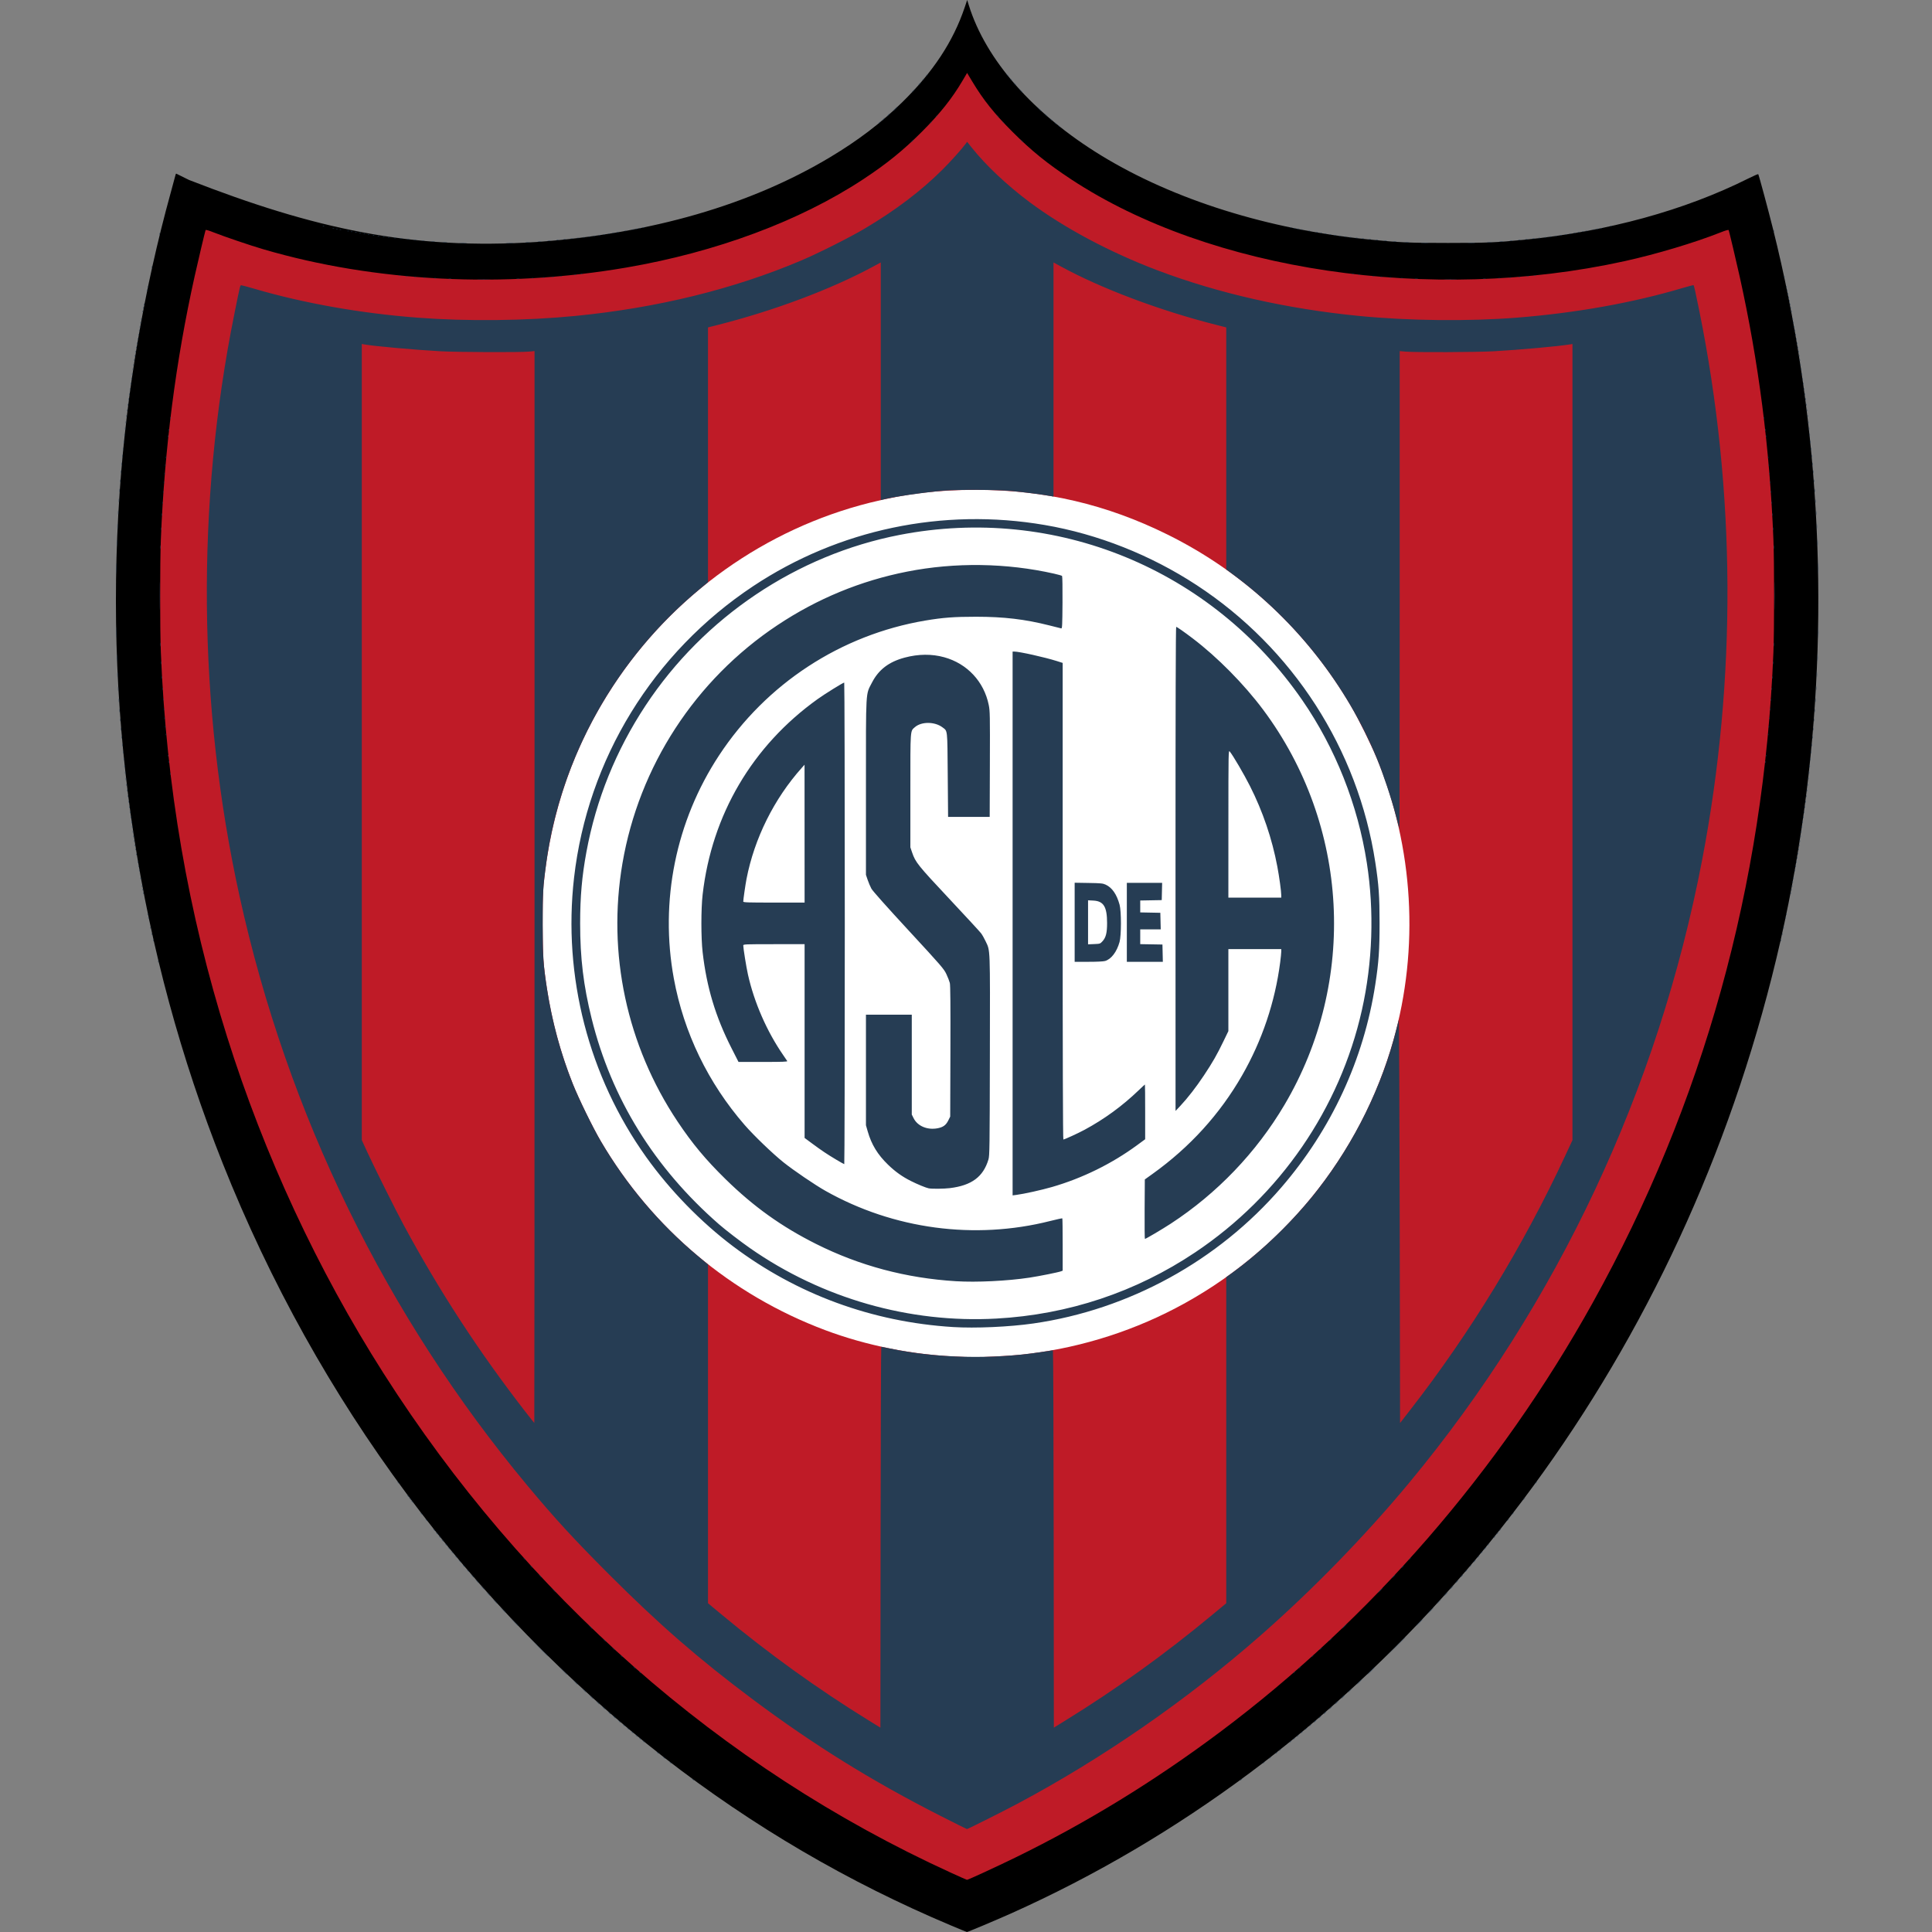<svg width="500" height="500" viewBox="0 0 500 500" fill="none" xmlns="http://www.w3.org/2000/svg">
<rect x="0" y="0" width="500" height="500" fill="#808080" stroke="none"/>
<path d="M246.095 498.301C219.539 487.127 194.833 472.66 171.916 454.863C121.663 415.836 82.171 362.698 57.658 301.126C35.986 246.689 26.853 187.325 30.957 127.565C32.758 101.326 37.267 74.866 44.217 49.737C44.827 47.529 45.366 45.534 45.414 45.304C45.463 45.074 45.553 44.91 45.616 44.94C45.679 44.97 47.167 45.705 48.924 46.574C81.163 59.144 106.339 64.789 139.161 62.61C168.606 60.457 194.301 53.006 214.891 40.65C222.113 36.316 227.98 31.849 233.389 26.565C241.436 18.705 246.654 10.809 249.643 1.967L250.308 0L250.72 1.328C255.14 15.565 267.472 29.55 285.078 40.294C303.749 51.687 328.165 59.351 354.096 61.956C362.129 62.764 364.633 62.875 374.744 62.875C384.603 62.875 387.283 62.762 394.634 62.037C416.038 59.924 435.948 54.465 452.531 46.16C453.863 45.493 454.988 45.006 455.032 45.077C455.211 45.366 457.613 54.275 458.872 59.317C470.613 106.348 473.576 156.239 467.525 204.995C464.305 230.93 458.593 256.116 450.301 280.941C417.943 377.81 348.985 456.117 261.606 495.219C257.826 496.91 250.44 500.016 250.237 500C250.167 499.994 248.303 499.23 246.095 498.301Z" fill="black"/>
<path d="M246.004 484.615C186.502 457.425 135.782 412.764 99.249 355.393C82.183 328.593 68.4 298.937 58.76 268.282C48.678 236.218 43.011 203.325 41.628 168.831C41.388 162.854 41.389 145.539 41.629 139.584C42.581 115.971 45.447 93.657 50.377 71.483C51.24 67.597 53.04 60.006 53.203 59.559C53.255 59.416 53.958 59.614 55.345 60.163C58.08 61.247 64.761 63.514 68.176 64.516C96.994 72.975 130.455 74.662 162.062 69.247C185.333 65.26 207.013 57.187 223.358 46.42C229.447 42.41 233.732 38.943 238.533 34.144C243.254 29.424 246.387 25.493 249.102 20.881L250.284 18.873L251.663 21.166C254.507 25.895 257.343 29.438 262.052 34.142C266.923 39.01 271.064 42.361 277.213 46.411C313.258 70.155 370.316 78.602 420.365 67.603C428.597 65.794 438.52 62.826 445.239 60.163C446.626 59.614 447.329 59.416 447.381 59.559C447.544 60.006 449.344 67.597 450.208 71.483C455.137 93.657 458.004 115.971 458.956 139.584C459.196 145.55 459.196 162.865 458.956 168.831C456.526 229.082 440.802 285.681 412.195 337.145C387.936 380.786 354.741 419.032 315.803 448.205C298.864 460.896 281.119 471.777 262.701 480.767C257.753 483.182 250.52 486.512 250.253 486.499C250.174 486.495 248.262 485.647 246.004 484.615Z" fill="#BF1B27"/>
<path d="M247.646 351.092C236.127 350.618 224.164 348.216 213.598 344.255C189.142 335.087 168.765 317.938 155.498 295.357C153.415 291.812 149.751 284.31 148.221 280.46C144.396 270.831 141.948 260.797 140.77 249.919C140.364 246.175 140.306 232.841 140.678 229.025C142.535 210.005 148.587 192.759 158.865 177.201C174.329 153.79 198.11 136.881 225.094 130.109C234.495 127.75 242.721 126.758 252.755 126.774C270.415 126.801 286.357 130.532 302.117 138.327C321.979 148.151 338.273 163.385 349.646 182.766C351.569 186.043 354.775 192.53 356.318 196.264C365.841 219.316 367.364 245.443 360.576 269.354C352.126 299.126 331.691 324.22 304.215 338.567C291.679 345.113 277.785 349.253 263.664 350.65C260.934 350.92 253.305 351.308 251.752 351.256C251.35 351.242 249.503 351.169 247.646 351.092Z" fill="white"/>
<path d="M243.358 469.928C225.642 460.929 210.582 451.579 194.794 439.778C180.847 429.354 170.543 420.389 157.491 407.325C148.592 398.418 143.498 392.874 136.502 384.479C99.88 340.538 74.408 288.39 61.997 231.944C51.186 182.777 50.714 130.454 60.64 81.306C62.268 73.243 62.122 73.821 62.529 73.845C62.724 73.856 64.198 74.251 65.803 74.722C78.555 78.468 93.311 81.084 108.048 82.211C120.895 83.194 135.998 83.027 148.924 81.759C170.121 79.68 189.849 74.838 207.336 67.422C211.789 65.534 219.991 61.413 223.768 59.166C231.865 54.349 238.323 49.455 243.914 43.897C246.031 41.793 248.894 38.602 249.927 37.196L250.292 36.7L251.408 38.109C255.042 42.696 260.589 47.932 266.457 52.314C275.364 58.965 287.333 65.345 299.582 69.971C315.362 75.929 333.058 79.935 351.661 81.759C364.575 83.026 379.993 83.195 392.537 82.209C407.769 81.011 422.579 78.365 435.396 74.551C436.939 74.092 438.242 73.757 438.292 73.808C438.429 73.944 438.785 75.537 439.785 80.485C449.242 127.259 449.49 175.684 440.514 222.547C429.137 281.943 403.052 337.444 364.826 383.587C353.403 397.374 339.67 411.484 326.113 423.358C307.041 440.064 285.306 455.099 263.248 466.843C259.805 468.676 250.447 473.37 250.248 473.363C250.172 473.361 247.071 471.815 243.358 469.928ZM228.075 348.551C228.151 348.551 229.156 348.751 230.311 348.995C242.274 351.52 256.883 351.863 269.443 349.914C271.043 349.666 272.418 349.463 272.499 349.463C272.58 349.463 272.666 371.433 272.692 398.287L272.737 447.111L275.657 445.309C288.979 437.091 301.504 428.079 313.841 417.835L317.354 414.918V372.722V330.527L318.867 329.428C326.648 323.774 334.894 315.769 340.951 307.989C350.665 295.511 357.846 280.818 361.483 265.977C361.68 265.174 361.911 264.271 361.997 263.97C362.085 263.661 362.193 286.255 362.245 315.848L362.336 368.274L365.002 364.844C380.572 344.815 394.211 322.449 405.018 299.223L406.953 295.067V192.048V89.029L406.268 89.139C403.077 89.65 393.193 90.538 386.515 90.912C382.169 91.156 366.114 91.218 363.75 91L362.245 90.861V152.674C362.245 186.671 362.208 214.451 362.164 214.406C362.119 214.362 361.705 212.849 361.243 211.046C360.195 206.953 357.918 200.111 356.325 196.269C348.487 177.367 335.489 160.775 318.949 148.558L317.354 147.38V116.058V84.736L314.663 84.052C300.095 80.349 285.028 74.679 274.517 68.944L272.646 67.923V98.223V128.523L272.054 128.405C270.399 128.074 264.865 127.357 261.88 127.087C257.772 126.716 248.27 126.662 244.27 126.987C239.276 127.392 230.78 128.636 228.349 129.317L227.938 129.432V98.679V67.926L225.885 69.035C215.122 74.845 200.441 80.361 185.922 84.052L183.23 84.736V117.703V150.67L180.812 152.685C159.342 170.574 145.164 195.953 141.375 223.277C140.542 229.282 140.438 231.072 140.446 239.244C140.455 247.553 140.594 249.648 141.551 255.849C142.864 264.354 145.098 272.596 148.222 280.46C149.751 284.31 153.415 291.811 155.498 295.357C162.178 306.726 170.693 316.784 180.721 325.151L183.23 327.245V371.081V414.918L186.743 417.836C199.024 428.038 211.655 437.128 224.889 445.287L227.847 447.111L227.893 397.83C227.918 370.726 228 348.551 228.075 348.551ZM246.643 343.438C225.727 342.136 206.206 334.97 189.703 322.536C181.374 316.26 173.366 308.032 167.234 299.447C152.348 278.607 145.647 252.674 148.561 227.183C152.072 196.464 168.984 168.923 194.909 151.705C217.051 136.999 243.975 131.348 270.365 135.867C284.131 138.225 297.753 143.615 309.69 151.427C334.585 167.72 351.447 193.889 355.928 223.185C356.828 229.067 357.028 231.926 357.031 238.879C357.033 245.863 356.817 248.971 355.93 254.755C352.954 274.158 344.575 292.264 331.609 307.305C315.235 326.303 292.18 338.952 267.446 342.511C261.232 343.405 252.419 343.798 246.643 343.438ZM257.865 341.245C276.506 340.209 293.946 334.399 309.325 324.103C331.231 309.437 346.733 286.906 352.455 261.415C355.232 249.044 355.678 235.881 353.744 223.368C351.414 208.293 345.595 193.611 337.036 181.215C313.579 147.239 273.133 130.628 232.855 138.428C206.194 143.591 182.182 159.71 167.078 182.583C159.41 194.194 154.261 206.94 151.764 220.487C150.604 226.78 150.141 232.056 150.141 238.97C150.141 247.976 150.998 255.067 153.117 263.605C158.263 284.333 169.338 302.227 186.059 316.832C187.759 318.317 191.574 321.252 194.087 323.008C212.703 336.017 235.364 342.497 257.865 341.245ZM247.373 331.577C234.493 330.782 222.473 327.578 211.215 321.94C202.263 317.457 195.018 312.27 187.741 305.133C182.616 300.107 179.175 295.975 175.365 290.27C162.199 270.556 157.109 246.744 161.084 223.459C165.375 198.32 179.923 175.959 201.205 161.791C211.507 154.933 222.735 150.297 234.781 147.927C247.187 145.487 260.456 145.674 272.807 148.463C273.849 148.698 274.774 148.963 274.862 149.051C274.951 149.14 275.002 152.241 274.975 155.952C274.933 161.834 274.892 162.685 274.654 162.629C274.503 162.594 273.125 162.248 271.591 161.861C265.217 160.252 259.828 159.615 252.573 159.612C246.969 159.61 244.009 159.833 239.481 160.597C217.612 164.289 198.306 176.913 186.077 195.518C174.895 212.53 170.708 233.209 174.388 253.244C176.961 267.249 183.262 280.277 192.727 291.16C195.107 293.896 199.976 298.577 202.756 300.801C205.385 302.905 210.899 306.653 213.631 308.194C231.238 318.122 252.248 320.941 271.781 315.994C273.463 315.569 274.88 315.26 274.929 315.31C274.978 315.359 275.018 318.426 275.018 322.125V328.851L274.605 329.008C273.893 329.279 269.014 330.26 266.435 330.65C260.698 331.519 252.715 331.907 247.373 331.577ZM296.23 312.935L296.278 305.239L298.27 303.812C307.927 296.892 315.677 288.369 321.442 278.328C326.62 269.309 329.98 259.337 331.31 249.043C331.463 247.858 331.588 246.606 331.588 246.26V245.631H324.745H317.902V256.241V266.851L316.627 269.49C314.933 272.996 313.842 274.903 311.589 278.295C309.565 281.342 307.354 284.194 305.434 286.233L304.231 287.51L304.223 224.873C304.218 183.383 304.277 162.236 304.397 162.236C304.597 162.236 306.422 163.509 308.66 165.208C315.063 170.07 321.944 177.036 326.895 183.667C349.183 213.526 351.36 253.923 332.407 285.959C325.135 298.251 314.985 308.853 302.994 316.681C300.72 318.165 296.543 320.63 296.302 320.63C296.236 320.63 296.204 317.167 296.23 312.935ZM331.588 231.68C331.588 230.676 331.078 226.957 330.574 224.28C329.216 217.066 326.812 209.992 323.478 203.402C321.925 200.33 319.095 195.498 318.272 194.51C317.916 194.082 317.914 194.173 317.908 213.194L317.902 232.309H324.745H331.588L331.588 231.68ZM262.062 238.993V168.623H262.479C263.791 168.623 270.382 170.092 273.513 171.083L275.018 171.559V233.23C275.018 273.962 275.08 294.901 275.2 294.901C275.495 294.901 278.999 293.295 280.675 292.392C285.794 289.635 290.469 286.221 294.71 282.143C295.555 281.331 296.273 280.667 296.307 280.667C296.341 280.667 296.369 283.855 296.369 287.751V294.835L294.283 296.367C287.731 301.179 280.134 304.915 272.266 307.193C269.546 307.98 264.991 308.99 263.02 309.241L262.062 309.364V238.993ZM240.352 307.54C239.665 307.412 237.417 306.488 235.739 305.644C233.496 304.516 231.69 303.227 229.822 301.419C227.133 298.819 225.539 296.211 224.57 292.827L224.106 291.21V276.906V262.601H230.037H235.967V275.522V288.442L236.433 289.375C237.454 291.425 239.971 292.493 242.617 292C244.07 291.729 244.813 291.192 245.416 289.974L245.913 288.97L245.966 272.09C246.004 260.113 245.96 254.972 245.816 254.39C245.704 253.938 245.304 252.912 244.927 252.109C244.283 250.736 243.701 250.063 235.132 240.783C229.37 234.542 225.834 230.57 225.51 229.973C225.229 229.454 224.798 228.439 224.552 227.718L224.106 226.406V203.748C224.106 177.973 223.994 179.892 225.689 176.61C227.399 173.299 230.059 171.273 234.122 170.188C237.681 169.238 241.154 169.207 244.361 170.095C250.312 171.744 254.648 176.386 255.883 182.432C256.202 183.998 256.222 185.015 256.178 197.762L256.132 211.415H250.748H245.365L245.274 200.549C245.173 188.492 245.256 189.258 243.937 188.252C241.933 186.724 238.469 186.698 236.759 188.199C235.547 189.263 235.602 188.479 235.602 204.626V219.289L236.061 220.638C236.917 223.155 237.544 223.936 245.649 232.583C249.882 237.1 253.594 241.123 253.896 241.525C254.199 241.926 254.723 242.844 255.061 243.565C256.299 246.207 256.236 244.536 256.179 273.138C256.132 297.159 256.106 299.082 255.809 300.07C254.459 304.567 251.457 306.797 245.826 307.485C244.296 307.672 241.223 307.703 240.352 307.54ZM216.441 300.133C214.033 298.697 212.669 297.784 210.192 295.95L208.23 294.497V269.425V244.353H200.292C192.854 244.353 192.354 244.373 192.355 244.673C192.358 245.424 193.138 250.271 193.567 252.2C195.167 259.391 198.464 266.938 202.655 273.003C203.175 273.756 203.662 274.474 203.737 274.6C203.844 274.78 202.548 274.828 197.499 274.828H191.125L189.294 271.224C185.172 263.111 182.885 255.506 181.843 246.452C181.411 242.699 181.411 235.241 181.843 231.488C184.219 210.845 194.695 193.041 211.593 180.929C213.496 179.565 218.19 176.653 218.484 176.653C218.565 176.653 218.632 204.695 218.632 238.97C218.632 273.245 218.57 301.285 218.495 301.282C218.42 301.279 217.495 300.762 216.441 300.133ZM208.222 215.749L208.215 197.912L207.481 198.733C200.315 206.754 195.231 216.982 193.196 227.474C192.913 228.931 192.354 232.813 192.354 233.319C192.354 233.55 193.441 233.587 200.292 233.587H208.23L208.222 215.749ZM278.121 238.683V228.45L281.725 228.509C284.933 228.562 285.42 228.611 286.163 228.954C287.812 229.717 289.012 231.452 289.747 234.134C290.219 235.858 290.213 242.099 289.738 243.791C289.016 246.359 287.599 248.222 286.003 248.701C285.559 248.833 283.922 248.915 281.704 248.915H278.121L278.121 238.683ZM285.331 243.593C286.208 242.636 286.515 241.414 286.513 238.891C286.508 234.657 285.618 233.203 282.947 233.068L281.588 232.999V238.695V244.391L283.153 244.326C284.69 244.263 284.729 244.25 285.331 243.593ZM291.624 238.696V228.477H296.192H300.76L300.708 230.713L300.657 232.948L297.874 232.998L295.091 233.049V234.59V236.131L297.692 236.182L300.292 236.233L300.344 238.377L300.395 240.521H297.743H295.091V242.432V244.344L297.966 244.394L300.84 244.444L300.891 246.68L300.942 248.915H296.283H291.624V238.696ZM138.34 229.557V90.855L136.926 90.995C134.718 91.214 118.434 91.154 114.07 90.911C107.135 90.525 96.815 89.598 94.225 89.128L93.632 89.021V192.036V295.052L95.037 298.124C96.798 301.974 102.399 313.196 104.493 317.072C113.747 334.198 123.9 349.782 135.848 365.202C137.151 366.883 138.245 368.258 138.278 368.258C138.312 368.258 138.34 305.842 138.34 229.557ZM179.192 460.457C178.965 460.167 178.972 460.161 179.261 460.388C179.437 460.526 179.581 460.67 179.581 460.707C179.581 460.858 179.431 460.761 179.192 460.457ZM321.004 460.707C321.004 460.67 321.148 460.526 321.323 460.388C321.613 460.161 321.619 460.167 321.392 460.457C321.154 460.761 321.004 460.858 321.004 460.707ZM173.353 456.077C173.126 455.788 173.132 455.782 173.422 456.008C173.726 456.247 173.823 456.397 173.672 456.397C173.634 456.397 173.491 456.253 173.353 456.077ZM326.843 456.328C326.843 456.29 326.987 456.146 327.163 456.008C327.452 455.782 327.458 455.788 327.231 456.077C326.993 456.381 326.843 456.478 326.843 456.328ZM171.711 454.8C171.484 454.511 171.49 454.504 171.78 454.731C172.084 454.97 172.18 455.119 172.03 455.119C171.992 455.119 171.848 454.976 171.711 454.8ZM328.486 455.05C328.486 455.013 328.629 454.869 328.805 454.731C329.094 454.504 329.101 454.511 328.874 454.8C328.635 455.104 328.486 455.201 328.486 455.05ZM170.068 453.523C169.841 453.233 169.848 453.227 170.137 453.454C170.313 453.591 170.457 453.735 170.457 453.773C170.457 453.923 170.307 453.827 170.068 453.523ZM330.128 453.773C330.128 453.735 330.272 453.591 330.447 453.454C330.737 453.227 330.743 453.233 330.516 453.523C330.278 453.827 330.128 453.923 330.128 453.773ZM331.04 453.043C331.04 453.005 331.184 452.862 331.36 452.724C331.649 452.497 331.656 452.503 331.429 452.793C331.19 453.097 331.04 453.193 331.04 453.043ZM166.419 450.603C166.192 450.313 166.198 450.307 166.488 450.534C166.663 450.672 166.807 450.815 166.807 450.853C166.807 451.004 166.657 450.907 166.419 450.603ZM333.778 450.853C333.778 450.815 333.921 450.672 334.097 450.534C334.386 450.307 334.393 450.313 334.166 450.603C333.927 450.907 333.778 451.004 333.778 450.853ZM165.506 449.873C165.279 449.584 165.286 449.577 165.575 449.804C165.751 449.942 165.895 450.086 165.895 450.123C165.895 450.274 165.745 450.177 165.506 449.873ZM334.69 450.123C334.69 450.086 334.834 449.942 335.009 449.804C335.299 449.577 335.305 449.584 335.078 449.873C334.84 450.177 334.69 450.274 334.69 450.123ZM164.594 449.143C164.367 448.854 164.373 448.847 164.663 449.074C164.838 449.212 164.982 449.356 164.982 449.394C164.982 449.544 164.832 449.447 164.594 449.143ZM335.602 449.394C335.602 449.356 335.746 449.212 335.922 449.074C336.211 448.847 336.218 448.854 335.991 449.143C335.752 449.447 335.602 449.544 335.602 449.394ZM163.499 448.231C163.272 447.941 163.278 447.935 163.568 448.162C163.744 448.3 163.887 448.443 163.887 448.481C163.887 448.631 163.737 448.535 163.499 448.231ZM336.697 448.481C336.697 448.443 336.841 448.3 337.017 448.162C337.306 447.935 337.312 447.941 337.085 448.231C336.847 448.535 336.697 448.631 336.697 448.481ZM162.404 447.318C162.177 447.029 162.184 447.022 162.473 447.249C162.777 447.488 162.874 447.638 162.723 447.638C162.686 447.638 162.542 447.494 162.404 447.318ZM337.792 447.569C337.792 447.531 337.936 447.387 338.111 447.249C338.401 447.022 338.407 447.029 338.18 447.318C337.942 447.622 337.792 447.719 337.792 447.569ZM161.309 446.406C161.082 446.116 161.089 446.11 161.378 446.337C161.554 446.475 161.697 446.618 161.697 446.656C161.697 446.807 161.548 446.71 161.309 446.406ZM338.887 446.656C338.887 446.618 339.031 446.475 339.206 446.337C339.496 446.11 339.502 446.116 339.275 446.406C339.037 446.71 338.887 446.807 338.887 446.656ZM160.129 445.402L159.781 444.992L160.192 445.339C160.578 445.666 160.686 445.813 160.54 445.813C160.505 445.813 160.32 445.628 160.129 445.402ZM340.256 445.448C340.437 445.247 340.627 445.083 340.677 445.083C340.727 445.083 340.62 445.247 340.438 445.448C340.256 445.649 340.067 445.813 340.017 445.813C339.966 445.813 340.074 445.649 340.256 445.448ZM158.852 444.307L158.504 443.897L158.915 444.244C159.3 444.571 159.408 444.718 159.262 444.718C159.228 444.718 159.043 444.533 158.852 444.307ZM341.533 444.353C341.715 444.152 341.904 443.988 341.955 443.988C342.005 443.988 341.897 444.152 341.715 444.353C341.534 444.554 341.344 444.718 341.294 444.718C341.244 444.718 341.351 444.554 341.533 444.353ZM157.574 443.212L157.227 442.802L157.637 443.149C158.023 443.476 158.131 443.623 157.985 443.623C157.95 443.623 157.765 443.438 157.574 443.212ZM342.81 443.258C342.992 443.057 343.182 442.893 343.232 442.893C343.282 442.893 343.174 443.057 342.993 443.258C342.811 443.459 342.621 443.623 342.571 443.623C342.521 443.623 342.629 443.459 342.81 443.258ZM156.114 441.935L155.767 441.524L156.177 441.872C156.563 442.199 156.671 442.346 156.525 442.346C156.49 442.346 156.306 442.161 156.114 441.935ZM344.27 441.981C344.452 441.78 344.642 441.616 344.692 441.616C344.742 441.616 344.634 441.78 344.453 441.981C344.271 442.181 344.081 442.346 344.031 442.346C343.981 442.346 344.089 442.181 344.27 441.981ZM154.567 440.566L154.124 440.065L154.626 440.507C154.902 440.75 155.128 440.976 155.128 441.009C155.128 441.152 154.98 441.035 154.567 440.566ZM345.821 440.612C346.057 440.361 346.291 440.156 346.341 440.156C346.391 440.156 346.24 440.361 346.004 440.612C345.768 440.863 345.534 441.068 345.484 441.068C345.434 441.068 345.586 440.863 345.821 440.612ZM152.925 439.107L152.482 438.605L152.984 439.047C153.26 439.29 153.486 439.516 153.486 439.549C153.486 439.692 153.338 439.576 152.925 439.107ZM347.464 439.152C347.699 438.901 347.933 438.696 347.983 438.696C348.034 438.696 347.882 438.901 347.646 439.152C347.41 439.403 347.176 439.608 347.126 439.608C347.076 439.608 347.228 439.403 347.464 439.152ZM151.011 437.373L150.475 436.78L151.068 437.316C151.394 437.611 151.661 437.878 151.661 437.909C151.661 438.05 151.51 437.926 151.011 437.373ZM348.923 437.909C348.923 437.878 349.19 437.611 349.517 437.316L350.11 436.78L349.574 437.373C349.074 437.926 348.923 438.05 348.923 437.909ZM148.731 435.275L148.103 434.59L148.787 435.219C149.163 435.565 149.471 435.873 149.471 435.903C149.471 436.043 149.317 435.911 148.731 435.275ZM351.752 435.229C352.144 434.827 352.506 434.499 352.556 434.499C352.606 434.499 352.326 434.827 351.934 435.229C351.542 435.63 351.181 435.959 351.13 435.959C351.08 435.959 351.36 435.63 351.752 435.229ZM145.633 432.355L144.635 431.306L145.685 432.303C146.262 432.852 146.734 433.324 146.734 433.352C146.734 433.488 146.559 433.33 145.633 432.355ZM354.763 432.4C355.308 431.848 355.795 431.397 355.845 431.397C355.896 431.397 355.491 431.848 354.945 432.4C354.4 432.952 353.913 433.404 353.863 433.404C353.813 433.404 354.218 432.952 354.763 432.4ZM165.506 432.72C165.279 432.43 165.286 432.424 165.575 432.651C165.751 432.789 165.895 432.932 165.895 432.97C165.895 433.12 165.745 433.024 165.506 432.72ZM334.69 432.97C334.69 432.932 334.834 432.789 335.009 432.651C335.299 432.424 335.305 432.43 335.078 432.72C334.84 433.024 334.69 433.12 334.69 432.97ZM164.046 431.442C163.819 431.153 163.826 431.147 164.115 431.373C164.419 431.612 164.516 431.762 164.366 431.762C164.328 431.762 164.184 431.618 164.046 431.442ZM336.15 431.693C336.15 431.655 336.293 431.511 336.469 431.373C336.759 431.147 336.765 431.153 336.538 431.442C336.3 431.746 336.15 431.843 336.15 431.693ZM160.762 428.523C160.535 428.233 160.541 428.227 160.831 428.454C161.135 428.692 161.231 428.842 161.081 428.842C161.043 428.842 160.9 428.698 160.762 428.523ZM339.434 428.773C339.434 428.735 339.578 428.592 339.754 428.454C340.043 428.227 340.05 428.233 339.823 428.523C339.584 428.827 339.434 428.923 339.434 428.773ZM139.25 426.15L136.789 423.641L139.298 426.102C141.629 428.388 141.89 428.66 141.759 428.66C141.732 428.66 140.603 427.53 139.25 426.15ZM361.147 426.242C362.501 424.862 363.63 423.733 363.656 423.733C363.787 423.733 363.526 424.004 361.195 426.29L358.686 428.751L361.147 426.242ZM158.669 426.607L158.322 426.196L158.732 426.544C159.118 426.87 159.226 427.017 159.08 427.017C159.045 427.017 158.86 426.832 158.669 426.607ZM341.715 426.652C341.897 426.451 342.087 426.287 342.137 426.287C342.187 426.287 342.08 426.451 341.898 426.652C341.716 426.853 341.527 427.017 341.476 427.017C341.426 427.017 341.534 426.853 341.715 426.652ZM156.297 424.417L155.949 424.006L156.36 424.354C156.746 424.681 156.854 424.827 156.708 424.827C156.673 424.827 156.488 424.643 156.297 424.417ZM344.27 424.28C344.452 424.079 344.642 423.915 344.692 423.915C344.742 423.915 344.634 424.079 344.453 424.28C344.271 424.481 344.081 424.645 344.031 424.645C343.981 424.645 344.089 424.481 344.27 424.28ZM152.653 420.95L152.117 420.357L152.71 420.893C153.036 421.187 153.303 421.454 153.303 421.486C153.303 421.627 153.153 421.503 152.653 420.95ZM347.829 420.904C348.169 420.553 348.489 420.265 348.539 420.265C348.589 420.265 348.352 420.553 348.011 420.904C347.671 421.255 347.351 421.543 347.301 421.543C347.251 421.543 347.488 421.255 347.829 420.904ZM133.042 419.764L132.044 418.714L133.093 419.712C133.671 420.26 134.143 420.732 134.143 420.761C134.143 420.896 133.968 420.738 133.042 419.764ZM367.263 419.9C367.757 419.399 368.203 418.988 368.253 418.988C368.303 418.988 367.94 419.399 367.445 419.9C366.951 420.402 366.506 420.813 366.455 420.813C366.405 420.813 366.769 420.402 367.263 419.9ZM370.183 416.798C370.575 416.397 370.936 416.068 370.987 416.068C371.037 416.068 370.757 416.397 370.365 416.798C369.973 417.2 369.611 417.528 369.561 417.528C369.511 417.528 369.791 417.2 370.183 416.798ZM130.118 416.661L129.489 415.977L130.174 416.606C130.55 416.952 130.858 417.26 130.858 417.29C130.858 417.43 130.704 417.298 130.118 416.661ZM128.018 414.38L127.482 413.787L128.075 414.323C128.628 414.823 128.752 414.973 128.611 414.973C128.58 414.973 128.313 414.707 128.018 414.38ZM371.916 414.916C371.916 414.885 372.183 414.618 372.509 414.323L373.102 413.787L372.566 414.38C372.067 414.933 371.916 415.057 371.916 414.916ZM126.282 412.464L125.84 411.962L126.342 412.405C126.618 412.648 126.843 412.874 126.843 412.907C126.843 413.05 126.696 412.933 126.282 412.464ZM374.106 412.51C374.342 412.259 374.576 412.054 374.626 412.054C374.676 412.054 374.524 412.259 374.288 412.51C374.053 412.761 373.819 412.966 373.769 412.966C373.718 412.966 373.87 412.761 374.106 412.51ZM357.135 411.598C357.476 411.246 357.795 410.959 357.845 410.959C357.896 410.959 357.658 411.246 357.318 411.598C356.977 411.949 356.658 412.236 356.607 412.236C356.557 412.236 356.795 411.949 357.135 411.598ZM143.164 411.461L142.628 410.868L143.221 411.404C143.547 411.698 143.814 411.965 143.814 411.997C143.814 412.138 143.664 412.013 143.164 411.461ZM124.822 410.822L124.38 410.32L124.882 410.763C125.158 411.006 125.384 411.232 125.384 411.264C125.384 411.407 125.236 411.291 124.822 410.822ZM375.566 410.868C375.802 410.617 376.035 410.411 376.086 410.411C376.136 410.411 375.984 410.617 375.748 410.868C375.513 411.119 375.279 411.324 375.228 411.324C375.178 411.324 375.33 411.119 375.566 410.868ZM123.363 409.18L122.92 408.678L123.422 409.12C123.698 409.364 123.924 409.589 123.924 409.622C123.924 409.765 123.776 409.649 123.363 409.18ZM376.934 409.316C377.116 409.116 377.306 408.952 377.356 408.952C377.406 408.952 377.299 409.116 377.117 409.316C376.935 409.517 376.746 409.681 376.695 409.681C376.645 409.681 376.753 409.517 376.934 409.316ZM360.602 407.948C360.838 407.697 361.072 407.492 361.122 407.492C361.172 407.492 361.021 407.697 360.785 407.948C360.549 408.199 360.315 408.404 360.265 408.404C360.215 408.404 360.367 408.199 360.602 407.948ZM122.173 407.811L121.825 407.4L122.236 407.748C122.622 408.075 122.729 408.222 122.583 408.222C122.549 408.222 122.364 408.037 122.173 407.811ZM139.691 407.811L139.343 407.4L139.754 407.748C140.14 408.075 140.248 408.222 140.102 408.222C140.067 408.222 139.882 408.037 139.691 407.811ZM378.212 407.857C378.393 407.656 378.583 407.492 378.633 407.492C378.683 407.492 378.576 407.656 378.394 407.857C378.213 408.057 378.023 408.222 377.973 408.222C377.923 408.222 378.03 408.057 378.212 407.857ZM120.981 406.442C120.754 406.153 120.76 406.147 121.05 406.373C121.225 406.511 121.369 406.655 121.369 406.693C121.369 406.843 121.219 406.746 120.981 406.442ZM379.215 406.693C379.215 406.655 379.359 406.511 379.535 406.373C379.824 406.147 379.831 406.153 379.604 406.442C379.365 406.746 379.215 406.843 379.215 406.693ZM362.883 405.484C363.065 405.284 363.255 405.119 363.305 405.119C363.355 405.119 363.247 405.284 363.066 405.484C362.884 405.685 362.694 405.849 362.644 405.849C362.594 405.849 362.702 405.685 362.883 405.484ZM137.404 405.348C137.177 405.058 137.184 405.052 137.473 405.279C137.649 405.416 137.792 405.56 137.792 405.598C137.792 405.748 137.643 405.651 137.404 405.348ZM119.886 405.165C119.659 404.876 119.665 404.869 119.955 405.096C120.13 405.234 120.274 405.378 120.274 405.415C120.274 405.566 120.124 405.469 119.886 405.165ZM380.31 405.415C380.31 405.378 380.454 405.234 380.63 405.096C380.919 404.869 380.926 404.876 380.699 405.165C380.46 405.469 380.31 405.566 380.31 405.415ZM118.888 403.979L118.541 403.568L118.951 403.916C119.337 404.243 119.445 404.389 119.299 404.389C119.264 404.389 119.079 404.205 118.888 403.979ZM381.496 404.025C381.678 403.824 381.868 403.66 381.918 403.66C381.968 403.66 381.861 403.824 381.679 404.025C381.497 404.225 381.308 404.389 381.257 404.389C381.207 404.389 381.315 404.225 381.496 404.025ZM135.579 403.34C135.352 403.051 135.359 403.044 135.648 403.271C135.824 403.409 135.968 403.553 135.968 403.591C135.968 403.741 135.818 403.644 135.579 403.34ZM364.617 403.591C364.617 403.553 364.761 403.409 364.936 403.271C365.226 403.044 365.232 403.051 365.005 403.34C364.767 403.644 364.617 403.741 364.617 403.591ZM117.879 402.793C117.652 402.503 117.658 402.497 117.948 402.724C118.123 402.862 118.267 403.005 118.267 403.043C118.267 403.193 118.117 403.097 117.879 402.793ZM382.318 403.043C382.318 403.005 382.461 402.862 382.637 402.724C382.926 402.497 382.933 402.503 382.706 402.793C382.467 403.097 382.318 403.193 382.318 403.043ZM116.966 401.698C116.739 401.408 116.746 401.402 117.035 401.629C117.211 401.767 117.354 401.91 117.354 401.948C117.354 402.099 117.205 402.002 116.966 401.698ZM383.23 401.948C383.23 401.91 383.374 401.767 383.549 401.629C383.839 401.402 383.845 401.408 383.618 401.698C383.38 402.002 383.23 402.099 383.23 401.948ZM384.234 400.74C384.415 400.539 384.605 400.375 384.655 400.375C384.705 400.375 384.598 400.539 384.416 400.74C384.234 400.941 384.045 401.105 383.995 401.105C383.944 401.105 384.052 400.941 384.234 400.74ZM116.054 400.603C115.827 400.314 115.833 400.307 116.123 400.534C116.298 400.672 116.442 400.816 116.442 400.853C116.442 401.004 116.292 400.907 116.054 400.603ZM115.324 399.691C115.097 399.401 115.103 399.395 115.393 399.622C115.568 399.759 115.712 399.903 115.712 399.941C115.712 400.091 115.562 399.995 115.324 399.691ZM384.872 399.941C384.872 399.903 385.016 399.759 385.192 399.622C385.481 399.395 385.488 399.401 385.261 399.691C385.022 399.995 384.872 400.091 384.872 399.941ZM114.411 398.596C114.184 398.306 114.191 398.3 114.48 398.527C114.784 398.765 114.881 398.915 114.731 398.915C114.693 398.915 114.549 398.771 114.411 398.596ZM113.682 397.683C113.455 397.394 113.461 397.387 113.75 397.614C113.926 397.752 114.07 397.896 114.07 397.934C114.07 398.084 113.92 397.987 113.682 397.683ZM386.515 397.934C386.515 397.896 386.658 397.752 386.834 397.614C387.123 397.387 387.13 397.394 386.903 397.683C386.665 397.987 386.515 398.084 386.515 397.934ZM112.952 396.771C112.725 396.481 112.731 396.475 113.021 396.702C113.196 396.84 113.34 396.983 113.34 397.021C113.34 397.172 113.19 397.075 112.952 396.771ZM387.245 397.021C387.245 396.983 387.388 396.84 387.564 396.702C387.853 396.475 387.86 396.481 387.633 396.771C387.394 397.075 387.245 397.172 387.245 397.021ZM112.222 395.858C111.995 395.569 112.001 395.563 112.291 395.79C112.466 395.927 112.61 396.071 112.61 396.109C112.61 396.259 112.46 396.162 112.222 395.858ZM387.975 396.109C387.975 396.071 388.118 395.927 388.294 395.79C388.583 395.563 388.59 395.569 388.363 395.858C388.124 396.162 387.975 396.259 387.975 396.109ZM110.214 393.304C109.987 393.014 109.994 393.008 110.283 393.235C110.459 393.373 110.603 393.516 110.603 393.554C110.603 393.704 110.453 393.608 110.214 393.304ZM389.982 393.554C389.982 393.516 390.126 393.373 390.301 393.235C390.591 393.008 390.597 393.014 390.37 393.304C390.132 393.608 389.982 393.704 389.982 393.554ZM108.937 391.661C108.71 391.372 108.716 391.366 109.006 391.593C109.31 391.831 109.407 391.981 109.256 391.981C109.218 391.981 109.075 391.837 108.937 391.661ZM391.259 391.912C391.259 391.874 391.403 391.73 391.579 391.593C391.868 391.366 391.874 391.372 391.647 391.661C391.409 391.965 391.259 392.062 391.259 391.912ZM106.565 388.559C106.338 388.27 106.344 388.263 106.634 388.49C106.809 388.628 106.953 388.772 106.953 388.81C106.953 388.96 106.803 388.863 106.565 388.559ZM106.017 387.829C105.79 387.54 105.797 387.533 106.086 387.76C106.262 387.898 106.406 388.042 106.406 388.08C106.406 388.23 106.256 388.133 106.017 387.829ZM394.179 388.08C394.179 388.042 394.323 387.898 394.498 387.76C394.788 387.533 394.794 387.54 394.567 387.829C394.329 388.133 394.179 388.23 394.179 388.08ZM105.47 387.099C105.243 386.81 105.249 386.803 105.539 387.03C105.714 387.168 105.858 387.312 105.858 387.35C105.858 387.5 105.708 387.403 105.47 387.099ZM102.915 383.632C102.688 383.343 102.695 383.336 102.984 383.563C103.16 383.701 103.303 383.845 103.303 383.883C103.303 384.033 103.154 383.936 102.915 383.632ZM397.281 383.883C397.281 383.845 397.425 383.701 397.6 383.563C397.89 383.336 397.896 383.343 397.669 383.632C397.431 383.936 397.281 384.033 397.281 383.883ZM40.909 248.809C40.918 248.596 40.961 248.553 41.019 248.699C41.072 248.83 41.066 248.988 41.005 249.048C40.944 249.109 40.901 249.001 40.909 248.809ZM39.632 243.334C39.641 243.122 39.684 243.078 39.742 243.224C39.795 243.356 39.788 243.513 39.728 243.574C39.667 243.634 39.624 243.527 39.632 243.334ZM460.799 243.334C460.808 243.122 460.851 243.078 460.909 243.224C460.962 243.356 460.956 243.513 460.895 243.574C460.834 243.634 460.791 243.527 460.799 243.334ZM39.267 241.692C39.276 241.479 39.319 241.436 39.377 241.582C39.43 241.713 39.423 241.871 39.363 241.932C39.302 241.992 39.259 241.884 39.267 241.692ZM461.164 241.692C461.173 241.479 461.216 241.436 461.274 241.582C461.327 241.713 461.321 241.871 461.26 241.932C461.199 241.992 461.156 241.884 461.164 241.692ZM38.902 240.05C38.91 239.837 38.954 239.794 39.012 239.939C39.065 240.071 39.058 240.229 38.998 240.289C38.937 240.35 38.894 240.242 38.902 240.05ZM461.529 240.05C461.538 239.837 461.581 239.794 461.639 239.939C461.692 240.071 461.685 240.229 461.625 240.289C461.564 240.35 461.521 240.242 461.529 240.05ZM38.354 237.495C38.363 237.282 38.406 237.239 38.465 237.385C38.517 237.516 38.511 237.674 38.45 237.734C38.39 237.795 38.346 237.687 38.354 237.495ZM462.076 237.495C462.085 237.282 462.128 237.239 462.187 237.385C462.239 237.516 462.233 237.674 462.172 237.734C462.112 237.795 462.069 237.687 462.076 237.495ZM38.172 236.583C38.181 236.37 38.224 236.327 38.282 236.472C38.335 236.604 38.328 236.761 38.268 236.822C38.207 236.883 38.164 236.775 38.172 236.583ZM462.259 236.583C462.268 236.37 462.311 236.327 462.369 236.472C462.422 236.604 462.415 236.761 462.355 236.822C462.294 236.883 462.251 236.775 462.259 236.583ZM37.077 231.108C37.086 230.895 37.129 230.852 37.187 230.998C37.24 231.13 37.233 231.287 37.173 231.348C37.112 231.408 37.069 231.3 37.077 231.108ZM463.354 231.108C463.363 230.895 463.406 230.852 463.464 230.998C463.517 231.13 463.51 231.287 463.45 231.348C463.389 231.408 463.346 231.3 463.354 231.108ZM36.895 230.196C36.903 229.983 36.947 229.94 37.005 230.085C37.057 230.217 37.051 230.375 36.99 230.435C36.93 230.496 36.887 230.388 36.895 230.196ZM463.536 230.196C463.545 229.983 463.588 229.94 463.647 230.085C463.699 230.217 463.693 230.375 463.632 230.435C463.572 230.496 463.528 230.388 463.536 230.196ZM36.712 229.283C36.721 229.071 36.764 229.027 36.822 229.173C36.875 229.305 36.868 229.462 36.808 229.523C36.747 229.583 36.704 229.476 36.712 229.283ZM463.719 229.283C463.728 229.071 463.771 229.027 463.829 229.173C463.882 229.305 463.875 229.462 463.815 229.523C463.754 229.583 463.711 229.476 463.719 229.283ZM463.901 228.188C463.91 227.976 463.953 227.933 464.012 228.078C464.064 228.21 464.058 228.367 463.997 228.428C463.937 228.489 463.893 228.381 463.901 228.188ZM36.347 227.276C36.356 227.063 36.399 227.02 36.457 227.166C36.51 227.297 36.504 227.455 36.443 227.515C36.382 227.576 36.339 227.468 36.347 227.276ZM464.084 227.276C464.093 227.063 464.136 227.02 464.194 227.166C464.247 227.297 464.24 227.455 464.18 227.515C464.119 227.576 464.076 227.468 464.084 227.276ZM35.982 225.269C35.991 225.056 36.034 225.013 36.092 225.158C36.145 225.29 36.139 225.448 36.078 225.508C36.017 225.569 35.974 225.461 35.982 225.269ZM464.449 225.269C464.457 225.056 464.501 225.013 464.559 225.158C464.612 225.29 464.605 225.448 464.545 225.508C464.484 225.569 464.441 225.461 464.449 225.269ZM35.8 224.174C35.808 223.961 35.852 223.918 35.91 224.064C35.963 224.195 35.956 224.353 35.895 224.413C35.835 224.474 35.792 224.366 35.8 224.174ZM464.631 224.174C464.64 223.961 464.683 223.918 464.741 224.064C464.794 224.195 464.788 224.353 464.727 224.413C464.666 224.474 464.623 224.366 464.631 224.174ZM35.617 223.079C35.626 222.866 35.669 222.823 35.727 222.969C35.78 223.1 35.774 223.258 35.713 223.318C35.652 223.379 35.609 223.271 35.617 223.079ZM464.814 223.079C464.822 222.866 464.866 222.823 464.924 222.969C464.977 223.1 464.97 223.258 464.91 223.318C464.849 223.379 464.806 223.271 464.814 223.079ZM464.996 221.984C465.005 221.771 465.048 221.728 465.106 221.874C465.159 222.005 465.153 222.163 465.092 222.223C465.031 222.284 464.988 222.176 464.996 221.984ZM35.252 221.072C35.261 220.859 35.304 220.816 35.362 220.961C35.415 221.093 35.409 221.25 35.348 221.311C35.287 221.372 35.244 221.264 35.252 221.072ZM465.179 220.889C465.187 220.677 465.231 220.633 465.289 220.779C465.342 220.911 465.335 221.068 465.275 221.129C465.214 221.189 465.171 221.081 465.179 220.889ZM35.07 219.794C35.078 219.582 35.122 219.538 35.18 219.684C35.233 219.816 35.226 219.973 35.166 220.034C35.105 220.094 35.062 219.987 35.07 219.794ZM465.361 219.794C465.37 219.582 465.413 219.538 465.471 219.684C465.524 219.816 465.518 219.973 465.457 220.034C465.396 220.094 465.353 219.987 465.361 219.794ZM34.887 218.699C34.896 218.487 34.939 218.443 34.997 218.589C35.05 218.721 35.044 218.878 34.983 218.939C34.922 218.999 34.879 218.892 34.887 218.699ZM465.544 218.699C465.552 218.487 465.596 218.443 465.654 218.589C465.707 218.721 465.7 218.878 465.639 218.939C465.579 218.999 465.536 218.892 465.544 218.699ZM34.705 217.604C34.714 217.392 34.757 217.349 34.815 217.494C34.868 217.626 34.861 217.783 34.801 217.844C34.74 217.905 34.697 217.797 34.705 217.604ZM465.726 217.604C465.735 217.392 465.778 217.349 465.836 217.494C465.889 217.626 465.883 217.783 465.822 217.844C465.761 217.905 465.718 217.797 465.726 217.604ZM34.537 216.433C34.537 216.183 34.578 216.08 34.629 216.205C34.679 216.331 34.679 216.536 34.629 216.662C34.578 216.787 34.537 216.684 34.537 216.433ZM465.923 216.433C465.923 216.183 465.964 216.08 466.015 216.205C466.066 216.331 466.066 216.536 466.015 216.662C465.964 216.787 465.923 216.684 465.923 216.433ZM34.34 215.232C34.349 215.02 34.392 214.976 34.45 215.122C34.503 215.254 34.496 215.411 34.436 215.472C34.375 215.532 34.332 215.425 34.34 215.232ZM466.091 215.232C466.1 215.02 466.143 214.976 466.201 215.122C466.254 215.254 466.248 215.411 466.187 215.472C466.126 215.532 466.083 215.425 466.091 215.232ZM34.157 213.955C34.166 213.742 34.209 213.699 34.267 213.845C34.32 213.976 34.314 214.134 34.253 214.194C34.193 214.255 34.149 214.147 34.157 213.955ZM466.274 213.955C466.282 213.742 466.326 213.699 466.384 213.845C466.436 213.976 466.43 214.134 466.369 214.194C466.309 214.255 466.266 214.147 466.274 213.955ZM33.989 212.784C33.989 212.533 34.031 212.43 34.081 212.556C34.132 212.681 34.132 212.887 34.081 213.012C34.031 213.137 33.989 213.035 33.989 212.784ZM466.47 212.784C466.47 212.533 466.512 212.43 466.562 212.556C466.613 212.681 466.613 212.887 466.562 213.012C466.512 213.137 466.47 213.035 466.47 212.784ZM33.807 211.507C33.807 211.256 33.848 211.153 33.899 211.278C33.949 211.404 33.949 211.609 33.899 211.735C33.848 211.86 33.807 211.757 33.807 211.507ZM466.653 211.507C466.653 211.256 466.694 211.153 466.745 211.278C466.796 211.404 466.796 211.609 466.745 211.735C466.694 211.86 466.653 211.757 466.653 211.507ZM33.624 210.229C33.624 209.978 33.666 209.876 33.716 210.001C33.767 210.126 33.767 210.332 33.716 210.457C33.666 210.583 33.624 210.48 33.624 210.229ZM466.835 210.229C466.835 209.978 466.877 209.876 466.927 210.001C466.978 210.126 466.978 210.332 466.927 210.457C466.877 210.583 466.835 210.48 466.835 210.229ZM33.427 208.845C33.436 208.633 33.479 208.589 33.538 208.735C33.59 208.867 33.584 209.024 33.523 209.085C33.463 209.145 33.419 209.038 33.427 208.845ZM467.003 208.845C467.012 208.633 467.055 208.589 467.114 208.735C467.166 208.867 467.16 209.024 467.099 209.085C467.039 209.145 466.996 209.038 467.003 208.845ZM33.259 207.492C33.259 207.241 33.301 207.138 33.351 207.264C33.402 207.389 33.402 207.595 33.351 207.72C33.301 207.845 33.259 207.743 33.259 207.492ZM467.2 207.492C467.2 207.241 467.242 207.138 467.292 207.264C467.343 207.389 467.343 207.595 467.292 207.72C467.242 207.845 467.2 207.743 467.2 207.492ZM33.077 206.032C33.077 205.781 33.118 205.678 33.169 205.804C33.219 205.929 33.219 206.135 33.169 206.26C33.118 206.386 33.077 206.283 33.077 206.032ZM467.383 206.032C467.383 205.781 467.424 205.678 467.475 205.804C467.525 205.929 467.525 206.135 467.475 206.26C467.424 206.386 467.383 206.283 467.383 206.032ZM32.894 204.572C32.894 204.321 32.936 204.219 32.986 204.344C33.037 204.47 33.037 204.675 32.986 204.8C32.936 204.926 32.894 204.823 32.894 204.572ZM467.565 204.572C467.565 204.321 467.607 204.219 467.657 204.344C467.708 204.47 467.708 204.675 467.657 204.8C467.607 204.926 467.565 204.823 467.565 204.572ZM32.712 203.112C32.712 202.861 32.753 202.759 32.804 202.884C32.855 203.01 32.855 203.215 32.804 203.34C32.753 203.466 32.712 203.363 32.712 203.112ZM467.748 203.112C467.748 202.861 467.789 202.759 467.84 202.884C467.89 203.01 467.89 203.215 467.84 203.34C467.789 203.466 467.748 203.363 467.748 203.112ZM32.536 201.561C32.54 201.26 32.581 201.159 32.627 201.337C32.673 201.514 32.67 201.761 32.62 201.884C32.57 202.008 32.532 201.862 32.536 201.561ZM467.93 201.47C467.93 201.219 467.972 201.116 468.022 201.242C468.073 201.367 468.073 201.573 468.022 201.698C467.972 201.824 467.93 201.721 467.93 201.47ZM44.011 200.269C44.02 200.056 44.063 200.013 44.121 200.158C44.174 200.29 44.168 200.448 44.107 200.508C44.047 200.569 44.003 200.461 44.011 200.269ZM32.354 199.919C32.357 199.618 32.398 199.517 32.444 199.694C32.491 199.872 32.488 200.118 32.438 200.242C32.388 200.365 32.35 200.22 32.354 199.919ZM468.119 199.919C468.123 199.618 468.164 199.517 468.21 199.694C468.257 199.872 468.254 200.118 468.204 200.242C468.154 200.365 468.116 200.22 468.119 199.919ZM32.171 198.277C32.175 197.975 32.216 197.874 32.262 198.052C32.308 198.23 32.305 198.476 32.255 198.599C32.205 198.723 32.167 198.578 32.171 198.277ZM468.302 198.277C468.306 197.975 468.347 197.874 468.393 198.052C468.439 198.23 468.436 198.476 468.386 198.599C468.336 198.723 468.298 198.578 468.302 198.277ZM43.646 197.167C43.655 196.954 43.698 196.911 43.757 197.056C43.809 197.188 43.803 197.345 43.742 197.406C43.681 197.467 43.638 197.359 43.646 197.167ZM456.784 197.167C456.793 196.954 456.836 196.911 456.895 197.056C456.947 197.188 456.941 197.345 456.88 197.406C456.82 197.467 456.777 197.359 456.784 197.167ZM31.989 196.452C31.992 196.151 32.033 196.05 32.08 196.227C32.126 196.405 32.123 196.651 32.073 196.775C32.023 196.898 31.985 196.753 31.989 196.452ZM468.484 196.452C468.488 196.151 468.529 196.05 468.575 196.227C468.622 196.405 468.619 196.651 468.569 196.775C468.519 196.898 468.481 196.753 468.484 196.452ZM43.464 195.524C43.473 195.312 43.516 195.268 43.574 195.414C43.627 195.546 43.62 195.703 43.56 195.764C43.499 195.824 43.456 195.717 43.464 195.524ZM456.967 195.524C456.976 195.312 457.019 195.268 457.077 195.414C457.13 195.546 457.123 195.703 457.063 195.764C457.002 195.824 456.959 195.717 456.967 195.524ZM31.806 194.627C31.81 194.326 31.851 194.225 31.897 194.402C31.943 194.58 31.94 194.826 31.89 194.95C31.84 195.073 31.802 194.928 31.806 194.627ZM468.667 194.627C468.671 194.326 468.712 194.225 468.758 194.402C468.804 194.58 468.801 194.826 468.751 194.95C468.701 195.073 468.663 194.928 468.667 194.627ZM31.624 192.802C31.627 192.501 31.668 192.4 31.715 192.578C31.761 192.755 31.758 193.001 31.708 193.125C31.658 193.249 31.62 193.103 31.624 192.802ZM468.849 192.802C468.853 192.501 468.894 192.4 468.94 192.578C468.987 192.755 468.984 193.001 468.934 193.125C468.884 193.249 468.846 193.103 468.849 192.802ZM31.441 190.795C31.445 190.494 31.486 190.393 31.532 190.57C31.578 190.748 31.575 190.994 31.525 191.118C31.475 191.241 31.438 191.096 31.441 190.795ZM469.032 190.795C469.036 190.494 469.077 190.393 469.123 190.57C469.169 190.748 469.166 190.994 469.116 191.118C469.066 191.241 469.028 191.096 469.032 190.795ZM42.916 190.05C42.925 189.837 42.968 189.794 43.027 189.939C43.079 190.071 43.073 190.229 43.012 190.289C42.952 190.35 42.908 190.242 42.916 190.05ZM457.514 190.05C457.523 189.837 457.566 189.794 457.625 189.939C457.677 190.071 457.671 190.229 457.61 190.289C457.55 190.35 457.507 190.242 457.514 190.05ZM31.265 188.696C31.265 188.345 31.303 188.201 31.349 188.377C31.395 188.553 31.395 188.84 31.349 189.016C31.303 189.191 31.265 189.048 31.265 188.696ZM469.221 188.696C469.221 188.345 469.259 188.201 469.305 188.377C469.351 188.553 469.351 188.84 469.305 189.016C469.259 189.191 469.221 189.048 469.221 188.696ZM42.734 188.042C42.743 187.83 42.786 187.787 42.844 187.932C42.897 188.064 42.89 188.221 42.83 188.282C42.769 188.343 42.726 188.235 42.734 188.042ZM457.697 188.042C457.706 187.83 457.749 187.787 457.807 187.932C457.86 188.064 457.853 188.221 457.793 188.282C457.732 188.343 457.689 188.235 457.697 188.042ZM31.083 186.324C31.083 185.973 31.121 185.829 31.166 186.005C31.212 186.18 31.212 186.468 31.166 186.643C31.121 186.819 31.083 186.675 31.083 186.324ZM469.404 186.324C469.404 185.973 469.441 185.829 469.487 186.005C469.533 186.18 469.533 186.468 469.487 186.643C469.441 186.819 469.404 186.675 469.404 186.324ZM42.551 185.853C42.56 185.64 42.603 185.597 42.662 185.742C42.714 185.874 42.708 186.032 42.647 186.092C42.587 186.153 42.544 186.045 42.551 185.853ZM457.879 185.853C457.888 185.64 457.931 185.597 457.99 185.742C458.042 185.874 458.036 186.032 457.975 186.092C457.915 186.153 457.871 186.045 457.879 185.853ZM30.904 183.861C30.906 183.459 30.944 183.316 30.987 183.543C31.031 183.77 31.029 184.099 30.984 184.273C30.938 184.448 30.902 184.262 30.904 183.861ZM469.59 183.861C469.592 183.459 469.629 183.316 469.673 183.543C469.717 183.77 469.715 184.099 469.669 184.273C469.624 184.448 469.588 184.262 469.59 183.861ZM42.383 183.587C42.383 183.336 42.425 183.233 42.475 183.359C42.526 183.484 42.526 183.689 42.475 183.815C42.425 183.94 42.383 183.838 42.383 183.587ZM458.076 183.587C458.076 183.336 458.118 183.233 458.168 183.359C458.219 183.484 458.219 183.689 458.168 183.815C458.118 183.94 458.076 183.838 458.076 183.587ZM30.725 181.215C30.725 180.763 30.761 180.578 30.805 180.804C30.848 181.03 30.848 181.399 30.805 181.625C30.761 181.851 30.725 181.666 30.725 181.215ZM469.776 181.215C469.776 180.763 469.812 180.578 469.855 180.804C469.899 181.03 469.899 181.399 469.855 181.625C469.812 181.851 469.776 181.666 469.776 181.215ZM42.201 181.032C42.201 180.781 42.242 180.679 42.293 180.804C42.343 180.929 42.343 181.135 42.293 181.26C42.242 181.386 42.201 181.283 42.201 181.032ZM458.244 181.108C458.253 180.896 458.296 180.852 458.355 180.998C458.407 181.13 458.401 181.287 458.34 181.348C458.28 181.408 458.236 181.3 458.244 181.108ZM30.545 178.204C30.547 177.702 30.582 177.518 30.624 177.796C30.666 178.073 30.665 178.484 30.622 178.708C30.578 178.932 30.544 178.705 30.545 178.204ZM469.958 178.112C469.958 177.661 469.994 177.476 470.038 177.702C470.081 177.928 470.081 178.297 470.038 178.523C469.994 178.749 469.958 178.564 469.958 178.112ZM42.018 178.295C42.018 178.044 42.06 177.941 42.11 178.067C42.161 178.192 42.161 178.398 42.11 178.523C42.06 178.648 42.018 178.546 42.018 178.295ZM458.441 178.295C458.441 178.044 458.483 177.941 458.533 178.067C458.584 178.192 458.584 178.398 458.533 178.523C458.483 178.648 458.441 178.546 458.441 178.295ZM41.843 175.284C41.846 174.983 41.887 174.882 41.934 175.059C41.98 175.237 41.977 175.483 41.927 175.607C41.877 175.73 41.839 175.585 41.843 175.284ZM458.63 175.284C458.634 174.983 458.675 174.882 458.721 175.059C458.768 175.237 458.765 175.483 458.715 175.607C458.665 175.73 458.627 175.585 458.63 175.284ZM30.365 174.645C30.365 174.093 30.4 173.867 30.442 174.143C30.483 174.419 30.483 174.871 30.442 175.147C30.4 175.423 30.365 175.197 30.365 174.645ZM470.148 174.554C470.15 173.952 470.183 173.727 470.223 174.055C470.264 174.383 470.263 174.876 470.221 175.15C470.18 175.425 470.146 175.156 470.147 174.554H470.148ZM41.667 171.543C41.667 171.192 41.705 171.048 41.75 171.224C41.796 171.399 41.796 171.687 41.75 171.862C41.705 172.038 41.667 171.894 41.667 171.543ZM458.82 171.543C458.82 171.192 458.857 171.048 458.903 171.224C458.949 171.399 458.949 171.687 458.903 171.862C458.857 172.038 458.82 171.894 458.82 171.543ZM30.19 170.266C30.19 169.513 30.222 169.205 30.261 169.581C30.301 169.958 30.301 170.574 30.261 170.95C30.222 171.326 30.19 171.018 30.19 170.266ZM470.335 170.266C470.335 169.513 470.367 169.205 470.407 169.581C470.446 169.958 470.446 170.574 470.407 170.95C470.367 171.326 470.335 171.018 470.335 170.266ZM41.492 166.799C41.492 166.347 41.527 166.162 41.571 166.388C41.614 166.614 41.614 166.983 41.571 167.209C41.527 167.435 41.492 167.25 41.492 166.799ZM459.01 166.799C459.01 166.347 459.045 166.162 459.089 166.388C459.132 166.614 459.132 166.983 459.089 167.209C459.045 167.435 459.01 167.25 459.01 166.799ZM30.016 163.696C30.016 162.442 30.045 161.929 30.081 162.556C30.116 163.183 30.116 164.21 30.081 164.837C30.045 165.464 30.016 164.951 30.016 163.696ZM470.527 163.696C470.527 162.442 470.556 161.929 470.591 162.556C470.627 163.183 470.627 164.21 470.591 164.837C470.556 165.464 470.527 164.951 470.527 163.696ZM41.341 154.207C41.341 150.945 41.366 149.611 41.396 151.242C41.426 152.873 41.426 155.542 41.396 157.173C41.366 158.804 41.341 157.469 41.341 154.207ZM459.224 154.207C459.224 150.945 459.249 149.611 459.279 151.242C459.309 152.873 459.309 155.542 459.279 157.173C459.249 158.804 459.224 157.469 459.224 154.207ZM30.016 147.091C30.016 145.836 30.045 145.323 30.081 145.95C30.116 146.577 30.116 147.604 30.081 148.231C30.045 148.858 30.016 148.345 30.016 147.091ZM470.527 147.091C470.527 145.836 470.556 145.323 470.591 145.95C470.627 146.577 470.627 147.604 470.591 148.231C470.556 148.858 470.527 148.345 470.527 147.091ZM41.492 141.616C41.492 141.164 41.527 140.98 41.571 141.205C41.614 141.431 41.614 141.801 41.571 142.027C41.527 142.252 41.492 142.068 41.492 141.616ZM459.01 141.616C459.01 141.164 459.045 140.98 459.089 141.205C459.132 141.431 459.132 141.801 459.089 142.027C459.045 142.252 459.01 142.068 459.01 141.616ZM30.19 140.521C30.19 139.768 30.222 139.461 30.261 139.837C30.301 140.213 30.301 140.829 30.261 141.205C30.222 141.582 30.19 141.274 30.19 140.521ZM470.335 140.521C470.335 139.768 470.367 139.461 470.407 139.837C470.446 140.213 470.446 140.829 470.407 141.205C470.367 141.582 470.335 141.274 470.335 140.521ZM41.667 136.872C41.667 136.52 41.705 136.377 41.75 136.552C41.796 136.728 41.796 137.015 41.75 137.191C41.705 137.367 41.667 137.223 41.667 136.872ZM458.82 136.872C458.82 136.52 458.857 136.377 458.903 136.552C458.949 136.728 458.949 137.015 458.903 137.191C458.857 137.367 458.82 137.223 458.82 136.872ZM30.367 136.233C30.368 135.631 30.402 135.406 30.443 135.734C30.484 136.062 30.483 136.555 30.441 136.829C30.399 137.103 30.366 136.835 30.367 136.233ZM470.148 136.233C470.15 135.631 470.183 135.406 470.223 135.734C470.264 136.062 470.263 136.555 470.221 136.829C470.18 137.103 470.146 136.835 470.147 136.233H470.148ZM41.843 133.131C41.846 132.83 41.887 132.729 41.934 132.906C41.98 133.084 41.977 133.33 41.927 133.453C41.877 133.577 41.839 133.432 41.843 133.131ZM458.63 133.131C458.634 132.83 458.675 132.729 458.721 132.906C458.768 133.084 458.765 133.33 458.715 133.453C458.665 133.577 458.627 133.432 458.63 133.131ZM469.961 132.766C469.963 132.264 469.998 132.08 470.04 132.358C470.082 132.635 470.081 133.046 470.037 133.27C469.994 133.494 469.96 133.268 469.961 132.766ZM30.543 132.674C30.543 132.223 30.578 132.038 30.622 132.264C30.666 132.49 30.666 132.859 30.622 133.085C30.578 133.311 30.543 133.126 30.543 132.674ZM42.018 130.12C42.018 129.869 42.06 129.766 42.11 129.892C42.161 130.017 42.161 130.222 42.11 130.348C42.06 130.473 42.018 130.371 42.018 130.12ZM458.441 130.12C458.441 129.869 458.483 129.766 458.533 129.892C458.584 130.017 458.584 130.222 458.533 130.348C458.483 130.473 458.441 130.371 458.441 130.12ZM30.725 129.572C30.725 129.121 30.761 128.936 30.805 129.162C30.848 129.388 30.848 129.757 30.805 129.983C30.761 130.209 30.725 130.024 30.725 129.572ZM469.772 129.664C469.775 129.262 469.812 129.119 469.855 129.346C469.899 129.573 469.897 129.902 469.852 130.076C469.806 130.251 469.77 130.065 469.772 129.664ZM30.904 126.926C30.906 126.525 30.944 126.382 30.987 126.609C31.031 126.836 31.029 127.165 30.984 127.339C30.938 127.513 30.902 127.328 30.904 126.926ZM42.187 127.276C42.195 127.063 42.239 127.02 42.297 127.166C42.349 127.298 42.343 127.455 42.282 127.516C42.222 127.576 42.178 127.468 42.187 127.276ZM458.244 127.276C458.253 127.063 458.296 127.02 458.355 127.166C458.407 127.298 458.401 127.455 458.34 127.516C458.28 127.576 458.236 127.468 458.244 127.276ZM469.59 126.926C469.592 126.525 469.629 126.382 469.673 126.609C469.717 126.836 469.715 127.165 469.669 127.339C469.624 127.513 469.588 127.328 469.59 126.926ZM42.383 124.828C42.383 124.577 42.425 124.474 42.475 124.6C42.526 124.725 42.526 124.93 42.475 125.056C42.425 125.181 42.383 125.079 42.383 124.828ZM458.076 124.828C458.076 124.577 458.118 124.474 458.168 124.6C458.219 124.725 458.219 124.93 458.168 125.056C458.118 125.181 458.076 125.079 458.076 124.828ZM31.083 124.463C31.083 124.112 31.121 123.968 31.166 124.143C31.212 124.319 31.212 124.607 31.166 124.782C31.121 124.958 31.083 124.814 31.083 124.463ZM469.404 124.463C469.404 124.112 469.441 123.968 469.487 124.143C469.533 124.319 469.533 124.607 469.487 124.782C469.441 124.958 469.404 124.814 469.404 124.463ZM42.551 122.532C42.56 122.319 42.603 122.276 42.662 122.421C42.714 122.553 42.708 122.71 42.647 122.771C42.587 122.832 42.544 122.724 42.551 122.532ZM457.879 122.532C457.888 122.319 457.931 122.276 457.99 122.421C458.042 122.553 458.036 122.71 457.975 122.771C457.915 122.832 457.871 122.724 457.879 122.532ZM31.265 122.091C31.265 121.739 31.303 121.596 31.349 121.771C31.395 121.947 31.395 122.234 31.349 122.41C31.303 122.586 31.265 122.442 31.265 122.091ZM469.221 122.091C469.221 121.739 469.259 121.596 469.305 121.771C469.351 121.947 469.351 122.234 469.305 122.41C469.259 122.586 469.221 122.442 469.221 122.091ZM31.448 120.083C31.448 119.732 31.485 119.588 31.531 119.764C31.577 119.94 31.577 120.227 31.531 120.403C31.485 120.578 31.448 120.435 31.448 120.083ZM42.734 120.342C42.743 120.129 42.786 120.086 42.844 120.232C42.897 120.363 42.89 120.521 42.83 120.581C42.769 120.642 42.726 120.534 42.734 120.342ZM457.697 120.342C457.706 120.129 457.749 120.086 457.807 120.232C457.86 120.363 457.853 120.521 457.793 120.581C457.732 120.642 457.689 120.534 457.697 120.342ZM469.039 120.083C469.039 119.732 469.076 119.588 469.122 119.764C469.168 119.94 469.168 120.227 469.122 120.403C469.076 120.578 469.039 120.435 469.039 120.083ZM42.916 118.334C42.925 118.122 42.968 118.079 43.027 118.224C43.079 118.356 43.073 118.513 43.012 118.574C42.952 118.635 42.908 118.527 42.916 118.334ZM457.514 118.334C457.523 118.122 457.566 118.079 457.625 118.224C457.677 118.356 457.671 118.513 457.61 118.574C457.55 118.635 457.507 118.527 457.514 118.334ZM31.624 117.985C31.627 117.684 31.668 117.583 31.715 117.76C31.761 117.938 31.758 118.184 31.708 118.308C31.658 118.431 31.62 118.286 31.624 117.985ZM468.849 117.985C468.853 117.684 468.894 117.583 468.94 117.76C468.987 117.938 468.984 118.184 468.934 118.308C468.884 118.431 468.846 118.286 468.849 117.985ZM31.806 116.16C31.81 115.859 31.851 115.758 31.897 115.935C31.943 116.113 31.94 116.359 31.89 116.483C31.84 116.606 31.802 116.461 31.806 116.16ZM468.667 116.16C468.671 115.859 468.712 115.758 468.758 115.935C468.804 116.113 468.801 116.359 468.751 116.483C468.701 116.606 468.663 116.461 468.667 116.16ZM31.989 114.335C31.992 114.034 32.033 113.933 32.08 114.11C32.126 114.288 32.123 114.534 32.073 114.658C32.023 114.781 31.985 114.636 31.989 114.335ZM468.484 114.335C468.488 114.034 468.529 113.933 468.575 114.11C468.622 114.288 468.619 114.534 468.569 114.658C468.519 114.781 468.481 114.636 468.484 114.335ZM43.464 112.86C43.473 112.647 43.516 112.604 43.574 112.75C43.627 112.882 43.62 113.039 43.56 113.1C43.499 113.16 43.456 113.052 43.464 112.86ZM456.967 112.86C456.976 112.647 457.019 112.604 457.077 112.75C457.13 112.882 457.123 113.039 457.063 113.1C457.002 113.16 456.959 113.052 456.967 112.86ZM32.171 112.51C32.175 112.209 32.216 112.108 32.262 112.286C32.308 112.463 32.305 112.71 32.255 112.833C32.205 112.957 32.167 112.811 32.171 112.51ZM468.302 112.51C468.306 112.209 468.347 112.108 468.393 112.286C468.439 112.463 468.436 112.71 468.386 112.833C468.336 112.957 468.298 112.811 468.302 112.51ZM43.646 111.218C43.655 111.005 43.698 110.962 43.757 111.107C43.809 111.239 43.803 111.397 43.742 111.457C43.681 111.518 43.638 111.41 43.646 111.218ZM456.784 111.218C456.793 111.005 456.836 110.962 456.895 111.107C456.947 111.239 456.941 111.397 456.88 111.457C456.82 111.518 456.777 111.41 456.784 111.218ZM32.354 110.868C32.357 110.567 32.398 110.466 32.444 110.643C32.491 110.821 32.488 111.067 32.438 111.191C32.388 111.314 32.35 111.169 32.354 110.868ZM468.119 110.868C468.123 110.567 468.164 110.466 468.21 110.643C468.257 110.821 468.254 111.067 468.204 111.191C468.154 111.314 468.116 111.169 468.119 110.868ZM32.529 109.317C32.529 109.066 32.571 108.963 32.621 109.089C32.672 109.214 32.672 109.419 32.621 109.545C32.571 109.67 32.529 109.568 32.529 109.317ZM467.93 109.317C467.93 109.066 467.972 108.963 468.022 109.089C468.073 109.214 468.073 109.419 468.022 109.545C467.972 109.67 467.93 109.568 467.93 109.317ZM44.011 108.116C44.02 107.903 44.063 107.86 44.121 108.005C44.174 108.137 44.168 108.294 44.107 108.355C44.047 108.416 44.003 108.308 44.011 108.116ZM456.42 108.116C456.428 107.903 456.472 107.86 456.53 108.005C456.582 108.137 456.576 108.294 456.515 108.355C456.455 108.416 456.412 108.308 456.42 108.116ZM32.712 107.675C32.712 107.424 32.753 107.321 32.804 107.446C32.855 107.572 32.855 107.777 32.804 107.903C32.753 108.028 32.712 107.925 32.712 107.675ZM467.748 107.675C467.748 107.424 467.789 107.321 467.84 107.446C467.89 107.572 467.89 107.777 467.84 107.903C467.789 108.028 467.748 107.925 467.748 107.675ZM32.894 106.215C32.894 105.964 32.936 105.861 32.986 105.987C33.037 106.112 33.037 106.317 32.986 106.443C32.936 106.568 32.894 106.466 32.894 106.215ZM467.565 106.215C467.565 105.964 467.607 105.861 467.657 105.987C467.708 106.112 467.708 106.317 467.657 106.443C467.607 106.568 467.565 106.466 467.565 106.215ZM33.077 104.755C33.077 104.504 33.118 104.401 33.169 104.527C33.219 104.652 33.219 104.857 33.169 104.983C33.118 105.108 33.077 105.006 33.077 104.755ZM467.383 104.755C467.383 104.504 467.424 104.401 467.475 104.527C467.525 104.652 467.525 104.857 467.475 104.983C467.424 105.108 467.383 105.006 467.383 104.755ZM33.259 103.295C33.259 103.044 33.301 102.941 33.351 103.067C33.402 103.192 33.402 103.398 33.351 103.523C33.301 103.649 33.259 103.546 33.259 103.295ZM467.2 103.295C467.2 103.044 467.242 102.941 467.292 103.067C467.343 103.192 467.343 103.398 467.292 103.523C467.242 103.649 467.2 103.546 467.2 103.295ZM33.442 102.018C33.442 101.767 33.483 101.664 33.534 101.789C33.584 101.915 33.584 102.12 33.534 102.246C33.483 102.371 33.442 102.268 33.442 102.018ZM467.018 102.018C467.018 101.767 467.059 101.664 467.11 101.789C467.161 101.915 467.161 102.12 467.11 102.246C467.059 102.371 467.018 102.268 467.018 102.018ZM33.61 100.634C33.619 100.421 33.662 100.378 33.72 100.524C33.773 100.655 33.766 100.813 33.706 100.873C33.645 100.934 33.602 100.826 33.61 100.634ZM466.821 100.634C466.83 100.421 466.873 100.378 466.931 100.524C466.984 100.655 466.977 100.813 466.917 100.873C466.856 100.934 466.813 100.826 466.821 100.634ZM33.807 99.28C33.807 99.029 33.848 98.927 33.899 99.052C33.949 99.178 33.949 99.383 33.899 99.508C33.848 99.634 33.807 99.531 33.807 99.28ZM466.653 99.28C466.653 99.029 466.694 98.927 466.745 99.052C466.796 99.178 466.796 99.383 466.745 99.508C466.694 99.634 466.653 99.531 466.653 99.28ZM33.989 98.003C33.989 97.752 34.031 97.649 34.081 97.775C34.132 97.9 34.132 98.106 34.081 98.231C34.031 98.356 33.989 98.254 33.989 98.003ZM466.456 98.079C466.465 97.866 466.508 97.823 466.566 97.969C466.619 98.1 466.612 98.258 466.552 98.319C466.491 98.379 466.448 98.271 466.456 98.079ZM34.157 96.802C34.166 96.589 34.209 96.546 34.267 96.691C34.32 96.823 34.314 96.981 34.253 97.041C34.193 97.102 34.149 96.994 34.157 96.802ZM466.274 96.802C466.282 96.589 466.326 96.546 466.384 96.691C466.436 96.823 466.43 96.981 466.369 97.041C466.309 97.102 466.266 96.994 466.274 96.802ZM34.34 95.524C34.349 95.312 34.392 95.268 34.45 95.414C34.503 95.546 34.496 95.703 34.436 95.764C34.375 95.824 34.332 95.717 34.34 95.524ZM466.091 95.524C466.1 95.312 466.143 95.268 466.201 95.414C466.254 95.546 466.248 95.703 466.187 95.764C466.126 95.824 466.083 95.717 466.091 95.524ZM34.522 94.429C34.531 94.217 34.574 94.174 34.633 94.319C34.685 94.451 34.679 94.608 34.618 94.669C34.557 94.73 34.514 94.622 34.522 94.429ZM465.909 94.429C465.917 94.217 465.961 94.174 466.019 94.319C466.072 94.451 466.065 94.608 466.004 94.669C465.944 94.73 465.901 94.622 465.909 94.429ZM34.705 93.152C34.714 92.939 34.757 92.896 34.815 93.042C34.868 93.174 34.861 93.331 34.801 93.391C34.74 93.452 34.697 93.344 34.705 93.152ZM465.726 93.152C465.735 92.939 465.778 92.896 465.836 93.042C465.889 93.174 465.883 93.331 465.822 93.391C465.761 93.452 465.718 93.344 465.726 93.152ZM34.887 92.057C34.896 91.844 34.939 91.801 34.997 91.947C35.05 92.079 35.044 92.236 34.983 92.297C34.922 92.357 34.879 92.249 34.887 92.057ZM465.544 92.057C465.552 91.844 465.596 91.801 465.654 91.947C465.707 92.079 465.7 92.236 465.639 92.297C465.579 92.357 465.536 92.249 465.544 92.057ZM35.07 90.962C35.078 90.75 35.122 90.706 35.18 90.852C35.233 90.984 35.226 91.141 35.166 91.202C35.105 91.262 35.062 91.155 35.07 90.962ZM465.361 90.962C465.37 90.75 465.413 90.706 465.471 90.852C465.524 90.984 465.518 91.141 465.457 91.202C465.396 91.262 465.353 91.155 465.361 90.962ZM35.252 89.867C35.261 89.655 35.304 89.612 35.362 89.757C35.415 89.889 35.409 90.046 35.348 90.107C35.287 90.168 35.244 90.06 35.252 89.867ZM465.179 89.867C465.187 89.655 465.231 89.612 465.289 89.757C465.342 89.889 465.335 90.046 465.275 90.107C465.214 90.168 465.171 90.06 465.179 89.867ZM35.435 88.772C35.443 88.56 35.487 88.517 35.545 88.662C35.598 88.794 35.591 88.951 35.531 89.012C35.47 89.073 35.427 88.965 35.435 88.772ZM464.996 88.772C465.005 88.56 465.048 88.517 465.106 88.662C465.159 88.794 465.153 88.951 465.092 89.012C465.031 89.073 464.988 88.965 464.996 88.772ZM35.617 87.678C35.626 87.465 35.669 87.422 35.727 87.567C35.78 87.699 35.774 87.856 35.713 87.917C35.652 87.978 35.609 87.87 35.617 87.678ZM464.814 87.678C464.822 87.465 464.866 87.422 464.924 87.567C464.977 87.699 464.97 87.856 464.91 87.917C464.849 87.978 464.806 87.87 464.814 87.678ZM35.8 86.583C35.808 86.37 35.852 86.327 35.91 86.472C35.963 86.604 35.956 86.761 35.895 86.822C35.835 86.883 35.792 86.775 35.8 86.583ZM464.631 86.583C464.64 86.37 464.683 86.327 464.741 86.472C464.794 86.604 464.788 86.761 464.727 86.822C464.666 86.883 464.623 86.775 464.631 86.583ZM35.982 85.488C35.991 85.275 36.034 85.232 36.092 85.377C36.145 85.509 36.139 85.667 36.078 85.727C36.017 85.788 35.974 85.68 35.982 85.488ZM464.449 85.488C464.457 85.275 464.501 85.232 464.559 85.377C464.612 85.509 464.605 85.667 464.545 85.727C464.484 85.788 464.441 85.68 464.449 85.488ZM36.165 84.575C36.173 84.363 36.217 84.32 36.275 84.465C36.328 84.597 36.321 84.754 36.26 84.815C36.2 84.876 36.157 84.768 36.165 84.575ZM464.266 84.575C464.275 84.363 464.318 84.32 464.376 84.465C464.429 84.597 464.423 84.754 464.362 84.815C464.301 84.876 464.258 84.768 464.266 84.575ZM36.347 83.481C36.356 83.268 36.399 83.225 36.457 83.37C36.51 83.502 36.504 83.659 36.443 83.72C36.382 83.781 36.339 83.673 36.347 83.481ZM464.084 83.481C464.093 83.268 464.136 83.225 464.194 83.37C464.247 83.502 464.24 83.659 464.18 83.72C464.119 83.781 464.076 83.673 464.084 83.481ZM36.529 82.568C36.538 82.356 36.581 82.312 36.64 82.458C36.693 82.59 36.686 82.747 36.625 82.808C36.565 82.868 36.522 82.76 36.529 82.568ZM463.901 82.568C463.91 82.356 463.953 82.312 464.012 82.458C464.064 82.59 464.058 82.747 463.997 82.808C463.937 82.868 463.893 82.76 463.901 82.568ZM36.895 80.561C36.903 80.348 36.947 80.305 37.005 80.451C37.057 80.582 37.051 80.74 36.99 80.8C36.93 80.861 36.887 80.753 36.895 80.561ZM463.536 80.561C463.545 80.348 463.588 80.305 463.647 80.451C463.699 80.582 463.693 80.74 463.632 80.8C463.572 80.861 463.528 80.753 463.536 80.561ZM37.077 79.648C37.086 79.436 37.129 79.393 37.187 79.538C37.24 79.67 37.233 79.827 37.173 79.888C37.112 79.948 37.069 79.841 37.077 79.648ZM463.354 79.648C463.363 79.436 463.406 79.393 463.464 79.538C463.517 79.67 463.51 79.827 463.45 79.888C463.389 79.948 463.346 79.841 463.354 79.648ZM37.26 78.736C37.268 78.523 37.312 78.48 37.37 78.626C37.422 78.757 37.416 78.915 37.355 78.975C37.295 79.036 37.252 78.928 37.26 78.736ZM463.171 78.736C463.18 78.523 463.223 78.48 463.282 78.626C463.334 78.757 463.328 78.915 463.267 78.975C463.207 79.036 463.163 78.928 463.171 78.736ZM462.989 77.824C462.998 77.611 463.041 77.568 463.099 77.713C463.152 77.845 463.145 78.002 463.085 78.063C463.024 78.124 462.981 78.016 462.989 77.824ZM462.806 76.911C462.815 76.699 462.858 76.655 462.917 76.801C462.969 76.933 462.963 77.09 462.902 77.151C462.842 77.211 462.798 77.103 462.806 76.911ZM462.624 75.999C462.633 75.786 462.676 75.743 462.734 75.888C462.787 76.02 462.78 76.178 462.72 76.238C462.659 76.299 462.616 76.191 462.624 75.999ZM37.989 75.086C37.998 74.874 38.041 74.831 38.1 74.976C38.152 75.108 38.146 75.265 38.085 75.326C38.025 75.386 37.981 75.279 37.989 75.086ZM462.441 75.086C462.45 74.874 462.493 74.831 462.552 74.976C462.604 75.108 462.598 75.265 462.537 75.326C462.477 75.386 462.434 75.279 462.441 75.086ZM38.172 74.174C38.181 73.961 38.224 73.918 38.282 74.064C38.335 74.195 38.328 74.353 38.268 74.413C38.207 74.474 38.164 74.366 38.172 74.174ZM462.259 74.174C462.268 73.961 462.311 73.918 462.369 74.064C462.422 74.195 462.415 74.353 462.355 74.413C462.294 74.474 462.251 74.366 462.259 74.174ZM123.787 72.32C124.565 72.286 125.838 72.286 126.615 72.32C127.393 72.354 126.757 72.382 125.201 72.382C123.645 72.382 123.009 72.354 123.787 72.32ZM373.969 72.32C374.747 72.286 376.02 72.286 376.798 72.32C377.575 72.354 376.939 72.382 375.383 72.382C373.828 72.382 373.191 72.354 373.969 72.32ZM116.123 72.147C116.298 72.101 116.586 72.101 116.761 72.147C116.937 72.193 116.793 72.231 116.442 72.231C116.091 72.231 115.947 72.193 116.123 72.147ZM133.734 72.144C133.961 72.1 134.29 72.102 134.464 72.148C134.639 72.193 134.453 72.229 134.052 72.227C133.65 72.225 133.507 72.188 133.734 72.144ZM366.216 72.144C366.443 72.1 366.771 72.102 366.946 72.148C367.12 72.193 366.934 72.229 366.533 72.227C366.132 72.225 365.989 72.188 366.216 72.144ZM383.823 72.147C383.999 72.101 384.286 72.101 384.462 72.147C384.637 72.193 384.494 72.231 384.142 72.231C383.791 72.231 383.647 72.193 383.823 72.147ZM112.382 71.97C112.507 71.919 112.713 71.919 112.838 71.97C112.963 72.02 112.861 72.062 112.61 72.062C112.359 72.062 112.256 72.02 112.382 71.97ZM137.564 71.97C137.69 71.919 137.895 71.919 138.02 71.97C138.146 72.02 138.043 72.062 137.792 72.062C137.541 72.062 137.439 72.02 137.564 71.97ZM362.564 71.97C362.689 71.919 362.895 71.919 363.02 71.97C363.146 72.02 363.043 72.062 362.792 72.062C362.541 72.062 362.439 72.02 362.564 71.97ZM387.746 71.97C387.872 71.919 388.077 71.919 388.203 71.97C388.328 72.02 388.225 72.062 387.975 72.062C387.724 72.062 387.621 72.02 387.746 71.97ZM109.656 71.784C109.788 71.731 109.945 71.737 110.006 71.798C110.066 71.859 109.959 71.902 109.766 71.894C109.554 71.885 109.51 71.842 109.656 71.784ZM140.484 71.787C140.609 71.737 140.815 71.737 140.94 71.787C141.066 71.838 140.963 71.879 140.712 71.879C140.461 71.879 140.359 71.838 140.484 71.787ZM359.644 71.787C359.77 71.737 359.975 71.737 360.1 71.787C360.226 71.838 360.123 71.879 359.872 71.879C359.621 71.879 359.519 71.838 359.644 71.787ZM390.678 71.784C390.809 71.731 390.967 71.737 391.027 71.798C391.088 71.859 390.98 71.902 390.788 71.894C390.575 71.885 390.532 71.842 390.678 71.784ZM461.711 71.619C461.72 71.407 461.763 71.363 461.822 71.509C461.874 71.641 461.868 71.798 461.807 71.859C461.747 71.919 461.704 71.812 461.711 71.619ZM107.284 71.601C107.415 71.548 107.573 71.555 107.634 71.615C107.694 71.676 107.586 71.719 107.394 71.711C107.181 71.703 107.138 71.659 107.284 71.601ZM142.856 71.605C142.982 71.554 143.187 71.554 143.312 71.605C143.438 71.655 143.335 71.697 143.084 71.697C142.833 71.697 142.731 71.655 142.856 71.605ZM357.272 71.605C357.398 71.554 357.603 71.554 357.728 71.605C357.854 71.655 357.751 71.697 357.5 71.697C357.249 71.697 357.147 71.655 357.272 71.605ZM393.05 71.601C393.182 71.548 393.339 71.555 393.4 71.615C393.46 71.676 393.352 71.719 393.16 71.711C392.947 71.703 392.904 71.659 393.05 71.601ZM105.094 71.418C105.226 71.366 105.383 71.372 105.444 71.433C105.504 71.493 105.397 71.537 105.204 71.529C104.992 71.52 104.948 71.477 105.094 71.418ZM145.057 71.418C145.189 71.366 145.347 71.372 145.407 71.433C145.468 71.493 145.36 71.537 145.168 71.529C144.955 71.52 144.912 71.477 145.057 71.418ZM355.276 71.418C355.408 71.366 355.565 71.372 355.626 71.433C355.687 71.493 355.579 71.537 355.386 71.529C355.174 71.52 355.131 71.477 355.276 71.418ZM395.24 71.418C395.371 71.366 395.529 71.372 395.589 71.433C395.65 71.493 395.542 71.537 395.35 71.529C395.137 71.52 395.094 71.477 395.24 71.418ZM103.269 71.236C103.401 71.183 103.558 71.19 103.619 71.25C103.68 71.311 103.572 71.354 103.379 71.346C103.167 71.338 103.124 71.294 103.269 71.236ZM397.064 71.236C397.196 71.183 397.354 71.19 397.414 71.25C397.475 71.311 397.367 71.354 397.175 71.346C396.962 71.338 396.919 71.294 397.064 71.236ZM148.707 71.053C148.839 71.001 148.996 71.007 149.057 71.068C149.117 71.129 149.01 71.172 148.817 71.164C148.605 71.155 148.561 71.112 148.707 71.053ZM351.627 71.053C351.758 71.001 351.916 71.007 351.976 71.068C352.037 71.129 351.929 71.172 351.737 71.164C351.524 71.155 351.481 71.112 351.627 71.053ZM150.349 70.871C150.481 70.818 150.639 70.825 150.699 70.885C150.76 70.946 150.652 70.989 150.46 70.981C150.247 70.972 150.204 70.929 150.349 70.871ZM349.984 70.871C350.116 70.818 350.273 70.825 350.334 70.885C350.395 70.946 350.287 70.989 350.094 70.981C349.882 70.972 349.839 70.929 349.984 70.871ZM39.267 69.064C39.276 68.852 39.319 68.809 39.377 68.954C39.43 69.086 39.423 69.243 39.363 69.304C39.302 69.365 39.259 69.257 39.267 69.064ZM119.048 62.832C119.528 62.794 120.267 62.795 120.69 62.833C121.114 62.872 120.721 62.902 119.818 62.902C118.915 62.901 118.568 62.87 119.048 62.832ZM131.092 62.832C131.571 62.794 132.31 62.795 132.734 62.833C133.158 62.872 132.765 62.902 131.862 62.902C130.958 62.901 130.612 62.87 131.092 62.832ZM367.953 62.832C368.432 62.794 369.172 62.795 369.595 62.833C370.019 62.872 369.626 62.902 368.723 62.902C367.819 62.901 367.473 62.87 367.953 62.832ZM379.996 62.832C380.476 62.794 381.215 62.795 381.639 62.833C382.062 62.872 381.67 62.902 380.767 62.902C379.863 62.901 379.517 62.87 379.996 62.832ZM114.663 62.653C114.939 62.611 115.39 62.611 115.666 62.653C115.942 62.695 115.717 62.729 115.165 62.729C114.613 62.729 114.387 62.695 114.663 62.653ZM136.013 62.653C136.289 62.611 136.741 62.611 137.017 62.653C137.293 62.695 137.067 62.729 136.515 62.729C135.963 62.729 135.737 62.695 136.013 62.653ZM363.568 62.653C363.844 62.611 364.295 62.611 364.571 62.653C364.847 62.695 364.621 62.729 364.069 62.729C363.517 62.729 363.292 62.695 363.568 62.653ZM384.918 62.653C385.194 62.611 385.646 62.611 385.922 62.653C386.198 62.695 385.972 62.729 385.42 62.729C384.868 62.729 384.642 62.695 384.918 62.653ZM111.652 62.473C111.878 62.429 112.247 62.429 112.473 62.473C112.699 62.516 112.514 62.552 112.062 62.552C111.611 62.552 111.426 62.516 111.652 62.473ZM139.207 62.473C139.432 62.429 139.802 62.429 140.028 62.473C140.254 62.516 140.069 62.552 139.617 62.552C139.166 62.552 138.981 62.516 139.207 62.473ZM360.557 62.473C360.783 62.429 361.152 62.429 361.378 62.473C361.604 62.516 361.419 62.552 360.967 62.552C360.516 62.552 360.331 62.516 360.557 62.473ZM388.111 62.473C388.337 62.429 388.707 62.429 388.933 62.473C389.158 62.516 388.974 62.552 388.522 62.552C388.07 62.552 387.886 62.516 388.111 62.473ZM109.188 62.293C109.364 62.247 109.651 62.247 109.827 62.293C110.003 62.339 109.859 62.377 109.508 62.377C109.156 62.377 109.013 62.339 109.188 62.293ZM141.763 62.29C141.99 62.246 142.319 62.248 142.493 62.294C142.668 62.339 142.482 62.375 142.081 62.373C141.679 62.371 141.536 62.334 141.763 62.29ZM358.187 62.29C358.414 62.246 358.742 62.248 358.916 62.294C359.091 62.339 358.905 62.375 358.504 62.373C358.102 62.371 357.96 62.334 358.187 62.29ZM390.757 62.293C390.933 62.247 391.22 62.247 391.396 62.293C391.572 62.339 391.428 62.377 391.077 62.377C390.725 62.377 390.582 62.339 390.757 62.293ZM107.185 62.11C107.362 62.064 107.608 62.067 107.732 62.117C107.856 62.167 107.71 62.205 107.409 62.201C107.108 62.197 107.007 62.156 107.185 62.11ZM144.046 62.11C144.223 62.064 144.47 62.067 144.593 62.117C144.717 62.167 144.572 62.205 144.27 62.201C143.969 62.197 143.868 62.156 144.046 62.11ZM356.089 62.11C356.267 62.064 356.513 62.067 356.637 62.117C356.76 62.167 356.615 62.205 356.314 62.201C356.013 62.197 355.912 62.156 356.089 62.11ZM392.951 62.11C393.128 62.064 393.375 62.067 393.498 62.117C393.622 62.167 393.476 62.205 393.175 62.201C392.874 62.197 392.773 62.156 392.951 62.11ZM105.36 61.928C105.537 61.881 105.784 61.884 105.907 61.934C106.031 61.984 105.885 62.022 105.584 62.019C105.283 62.015 105.182 61.974 105.36 61.928ZM145.871 61.928C146.048 61.881 146.295 61.884 146.418 61.934C146.542 61.984 146.396 62.022 146.095 62.019C145.794 62.015 145.693 61.974 145.871 61.928ZM354.265 61.928C354.442 61.881 354.688 61.884 354.812 61.934C354.936 61.984 354.79 62.022 354.489 62.019C354.188 62.015 354.087 61.974 354.265 61.928ZM394.775 61.928C394.953 61.881 395.199 61.884 395.323 61.934C395.446 61.984 395.301 62.022 395 62.019C394.699 62.015 394.598 61.974 394.775 61.928ZM103.535 61.745C103.712 61.699 103.959 61.702 104.082 61.752C104.206 61.802 104.061 61.84 103.76 61.836C103.458 61.832 103.357 61.791 103.535 61.745ZM147.695 61.745C147.873 61.699 148.119 61.702 148.243 61.752C148.366 61.802 148.221 61.84 147.92 61.836C147.619 61.832 147.518 61.791 147.695 61.745ZM352.44 61.745C352.617 61.699 352.864 61.702 352.987 61.752C353.111 61.802 352.965 61.84 352.664 61.836C352.363 61.832 352.262 61.791 352.44 61.745ZM396.6 61.745C396.778 61.699 397.024 61.702 397.148 61.752C397.271 61.802 397.126 61.84 396.825 61.836C396.524 61.832 396.423 61.791 396.6 61.745ZM101.98 61.568C102.106 61.518 102.311 61.518 102.437 61.568C102.562 61.619 102.459 61.66 102.208 61.66C101.958 61.66 101.855 61.619 101.98 61.568ZM149.338 61.563C149.515 61.516 149.762 61.52 149.885 61.569C150.009 61.62 149.864 61.657 149.562 61.654C149.261 61.65 149.16 61.609 149.338 61.563ZM350.797 61.563C350.975 61.516 351.221 61.52 351.345 61.569C351.468 61.62 351.323 61.657 351.022 61.654C350.721 61.65 350.62 61.609 350.797 61.563ZM398.148 61.568C398.273 61.518 398.479 61.518 398.604 61.568C398.73 61.619 398.627 61.66 398.376 61.66C398.125 61.66 398.022 61.619 398.148 61.568ZM100.338 61.386C100.463 61.335 100.669 61.335 100.794 61.386C100.92 61.436 100.817 61.478 100.566 61.478C100.315 61.478 100.213 61.436 100.338 61.386ZM150.885 61.386C151.011 61.335 151.216 61.335 151.342 61.386C151.467 61.436 151.364 61.478 151.114 61.478C150.863 61.478 150.76 61.436 150.885 61.386ZM349.243 61.386C349.368 61.335 349.574 61.335 349.699 61.386C349.824 61.436 349.722 61.478 349.471 61.478C349.22 61.478 349.117 61.436 349.243 61.386ZM399.802 61.382C399.933 61.329 400.091 61.336 400.151 61.396C400.212 61.457 400.104 61.5 399.912 61.492C399.699 61.483 399.656 61.44 399.802 61.382ZM99.061 61.203C99.186 61.153 99.391 61.153 99.517 61.203C99.642 61.254 99.54 61.295 99.289 61.295C99.038 61.295 98.935 61.254 99.061 61.203ZM152.357 61.2C152.488 61.147 152.646 61.153 152.706 61.214C152.767 61.275 152.659 61.318 152.467 61.31C152.254 61.301 152.211 61.258 152.357 61.2ZM347.977 61.2C348.109 61.147 348.266 61.153 348.327 61.214C348.387 61.275 348.279 61.318 348.087 61.31C347.875 61.301 347.831 61.258 347.977 61.2ZM401.068 61.203C401.193 61.153 401.398 61.153 401.524 61.203C401.649 61.254 401.547 61.295 401.296 61.295C401.045 61.295 400.942 61.254 401.068 61.203ZM97.795 61.017C97.926 60.964 98.084 60.971 98.144 61.031C98.205 61.092 98.097 61.135 97.905 61.127C97.692 61.118 97.649 61.075 97.795 61.017ZM153.623 61.021C153.748 60.97 153.953 60.97 154.079 61.021C154.204 61.072 154.102 61.113 153.851 61.113C153.6 61.113 153.497 61.072 153.623 61.021ZM346.506 61.021C346.631 60.97 346.836 60.97 346.962 61.021C347.087 61.072 346.985 61.113 346.734 61.113C346.483 61.113 346.38 61.072 346.506 61.021ZM402.539 61.017C402.671 60.964 402.828 60.971 402.889 61.031C402.949 61.092 402.841 61.135 402.649 61.127C402.437 61.118 402.393 61.075 402.539 61.017ZM96.517 60.835C96.649 60.782 96.806 60.788 96.867 60.849C96.928 60.91 96.82 60.953 96.628 60.945C96.415 60.936 96.372 60.893 96.517 60.835ZM154.9 60.838C155.025 60.788 155.231 60.788 155.356 60.838C155.482 60.889 155.379 60.93 155.128 60.93C154.877 60.93 154.775 60.889 154.9 60.838ZM345.228 60.838C345.354 60.788 345.559 60.788 345.684 60.838C345.81 60.889 345.707 60.93 345.456 60.93C345.205 60.93 345.103 60.889 345.228 60.838ZM403.816 60.835C403.948 60.782 404.105 60.788 404.166 60.849C404.227 60.91 404.119 60.953 403.926 60.945C403.714 60.936 403.671 60.893 403.816 60.835ZM41.274 60.488C41.283 60.275 41.326 60.232 41.384 60.378C41.437 60.509 41.431 60.667 41.37 60.727C41.309 60.788 41.266 60.68 41.274 60.488ZM95.24 60.652C95.372 60.599 95.529 60.606 95.59 60.666C95.65 60.727 95.543 60.77 95.35 60.762C95.138 60.754 95.094 60.71 95.24 60.652ZM156.189 60.652C156.321 60.599 156.478 60.606 156.539 60.666C156.599 60.727 156.491 60.77 156.299 60.762C156.086 60.754 156.043 60.71 156.189 60.652ZM344.145 60.652C344.277 60.599 344.434 60.606 344.495 60.666C344.555 60.727 344.447 60.77 344.255 60.762C344.042 60.754 343.999 60.71 344.145 60.652ZM405.094 60.652C405.225 60.599 405.383 60.606 405.443 60.666C405.504 60.727 405.396 60.77 405.204 60.762C404.991 60.754 404.948 60.71 405.094 60.652ZM94.145 60.47C94.277 60.417 94.434 60.423 94.495 60.484C94.555 60.545 94.448 60.588 94.255 60.58C94.043 60.571 93.999 60.528 94.145 60.47ZM157.466 60.47C157.598 60.417 157.755 60.423 157.816 60.484C157.877 60.545 157.769 60.588 157.576 60.58C157.364 60.571 157.321 60.528 157.466 60.47ZM342.867 60.47C342.999 60.417 343.157 60.423 343.217 60.484C343.278 60.545 343.17 60.588 342.978 60.58C342.765 60.571 342.722 60.528 342.867 60.47ZM406.188 60.47C406.32 60.417 406.478 60.423 406.538 60.484C406.599 60.545 406.491 60.588 406.299 60.58C406.086 60.571 406.043 60.528 406.188 60.47ZM93.05 60.287C93.182 60.234 93.339 60.241 93.4 60.301C93.461 60.362 93.353 60.405 93.16 60.397C92.948 60.389 92.905 60.345 93.05 60.287ZM158.561 60.287C158.693 60.234 158.85 60.241 158.911 60.301C158.971 60.362 158.864 60.405 158.671 60.397C158.459 60.389 158.415 60.345 158.561 60.287ZM341.773 60.287C341.904 60.234 342.062 60.241 342.122 60.301C342.183 60.362 342.075 60.405 341.883 60.397C341.67 60.389 341.627 60.345 341.773 60.287ZM407.283 60.287C407.415 60.234 407.572 60.241 407.633 60.301C407.694 60.362 407.586 60.405 407.394 60.397C407.181 60.389 407.138 60.345 407.283 60.287ZM91.955 60.105C92.087 60.052 92.244 60.058 92.305 60.119C92.366 60.18 92.258 60.223 92.066 60.215C91.853 60.206 91.81 60.163 91.955 60.105ZM159.656 60.105C159.788 60.052 159.945 60.058 160.006 60.119C160.066 60.18 159.959 60.223 159.766 60.215C159.554 60.206 159.51 60.163 159.656 60.105ZM340.678 60.105C340.809 60.052 340.967 60.058 341.027 60.119C341.088 60.18 340.98 60.223 340.788 60.215C340.575 60.206 340.532 60.163 340.678 60.105ZM408.378 60.105C408.51 60.052 408.667 60.058 408.728 60.119C408.789 60.18 408.681 60.223 408.489 60.215C408.276 60.206 408.233 60.163 408.378 60.105ZM90.86 59.922C90.992 59.869 91.15 59.876 91.21 59.937C91.271 59.997 91.163 60.04 90.971 60.032C90.758 60.024 90.715 59.98 90.86 59.922ZM409.473 59.922C409.605 59.869 409.762 59.876 409.823 59.937C409.884 59.997 409.776 60.04 409.583 60.032C409.371 60.024 409.328 59.98 409.473 59.922ZM458.974 59.758C458.983 59.545 459.026 59.502 459.085 59.648C459.137 59.779 459.131 59.937 459.07 59.997C459.01 60.058 458.966 59.95 458.974 59.758ZM89.948 59.74C90.08 59.687 90.237 59.694 90.298 59.754C90.358 59.815 90.251 59.858 90.058 59.85C89.846 59.841 89.802 59.798 89.948 59.74ZM161.663 59.74C161.795 59.687 161.952 59.694 162.013 59.754C162.074 59.815 161.966 59.858 161.773 59.85C161.561 59.841 161.518 59.798 161.663 59.74ZM338.67 59.74C338.802 59.687 338.959 59.694 339.02 59.754C339.081 59.815 338.973 59.858 338.781 59.85C338.568 59.841 338.525 59.798 338.67 59.74ZM410.386 59.74C410.517 59.687 410.675 59.694 410.735 59.754C410.796 59.815 410.688 59.858 410.496 59.85C410.283 59.841 410.24 59.798 410.386 59.74ZM87.941 59.375C88.072 59.322 88.23 59.328 88.29 59.389C88.351 59.45 88.243 59.493 88.051 59.485C87.838 59.476 87.795 59.433 87.941 59.375ZM163.671 59.375C163.802 59.322 163.96 59.328 164.02 59.389C164.081 59.45 163.973 59.493 163.781 59.485C163.568 59.476 163.525 59.433 163.671 59.375ZM336.663 59.375C336.795 59.322 336.952 59.328 337.013 59.389C337.073 59.45 336.966 59.493 336.773 59.485C336.561 59.476 336.517 59.433 336.663 59.375ZM412.393 59.375C412.525 59.322 412.682 59.328 412.743 59.389C412.803 59.45 412.695 59.493 412.503 59.485C412.291 59.476 412.247 59.433 412.393 59.375ZM87.028 59.192C87.16 59.139 87.317 59.146 87.378 59.207C87.439 59.267 87.331 59.31 87.138 59.303C86.926 59.294 86.883 59.251 87.028 59.192ZM164.583 59.192C164.715 59.139 164.872 59.146 164.933 59.207C164.993 59.267 164.886 59.31 164.693 59.303C164.481 59.294 164.437 59.251 164.583 59.192ZM335.751 59.192C335.882 59.139 336.04 59.146 336.1 59.207C336.161 59.267 336.053 59.31 335.861 59.303C335.648 59.294 335.605 59.251 335.751 59.192ZM413.305 59.192C413.437 59.139 413.594 59.146 413.655 59.207C413.716 59.267 413.608 59.31 413.416 59.303C413.203 59.294 413.16 59.251 413.305 59.192ZM86.116 59.01C86.248 58.957 86.405 58.964 86.466 59.024C86.526 59.085 86.418 59.128 86.226 59.12C86.014 59.111 85.97 59.068 86.116 59.01ZM165.495 59.01C165.627 58.957 165.784 58.964 165.845 59.024C165.906 59.085 165.798 59.128 165.606 59.12C165.393 59.111 165.35 59.068 165.495 59.01ZM334.838 59.01C334.97 58.957 335.127 58.964 335.188 59.024C335.249 59.085 335.141 59.128 334.948 59.12C334.736 59.111 334.693 59.068 334.838 59.01ZM414.218 59.01C414.349 58.957 414.507 58.964 414.567 59.024C414.628 59.085 414.52 59.128 414.328 59.12C414.115 59.111 414.072 59.068 414.218 59.01ZM166.408 58.827C166.539 58.775 166.697 58.781 166.758 58.842C166.818 58.902 166.71 58.945 166.518 58.938C166.305 58.929 166.262 58.886 166.408 58.827ZM333.926 58.827C334.058 58.775 334.215 58.781 334.276 58.842C334.336 58.902 334.228 58.945 334.036 58.938C333.823 58.929 333.78 58.886 333.926 58.827ZM83.561 58.462C83.693 58.41 83.85 58.416 83.911 58.477C83.972 58.537 83.864 58.581 83.671 58.572C83.459 58.564 83.416 58.521 83.561 58.462ZM416.772 58.462C416.904 58.41 417.062 58.416 417.122 58.477C417.183 58.537 417.075 58.581 416.883 58.572C416.67 58.564 416.627 58.521 416.772 58.462ZM236.059 36.507C236.24 36.306 236.43 36.142 236.48 36.142C236.53 36.142 236.423 36.306 236.241 36.507C236.059 36.707 235.87 36.872 235.82 36.872C235.769 36.872 235.877 36.707 236.059 36.507ZM264.326 36.461L263.978 36.05L264.389 36.398C264.775 36.725 264.883 36.872 264.737 36.872C264.702 36.872 264.517 36.687 264.326 36.461ZM273.9 32.538C273.673 32.248 273.68 32.242 273.969 32.469C274.273 32.707 274.37 32.857 274.22 32.857C274.182 32.857 274.038 32.713 273.9 32.538ZM272.988 31.808C272.761 31.518 272.767 31.512 273.057 31.739C273.361 31.977 273.457 32.127 273.307 32.127C273.269 32.127 273.126 31.983 272.988 31.808ZM227.391 31.876C227.391 31.838 227.535 31.694 227.71 31.556C228 31.329 228.006 31.336 227.779 31.625C227.541 31.929 227.391 32.026 227.391 31.876ZM240.712 31.876C240.712 31.838 240.856 31.694 241.031 31.556C241.321 31.329 241.327 31.336 241.1 31.625C240.862 31.929 240.712 32.026 240.712 31.876ZM259.484 31.625C259.257 31.336 259.264 31.329 259.553 31.556C259.729 31.694 259.873 31.838 259.873 31.876C259.873 32.026 259.723 31.929 259.484 31.625ZM228.577 30.85C228.759 30.649 228.948 30.485 228.998 30.485C229.049 30.485 228.941 30.649 228.759 30.85C228.578 31.05 228.388 31.215 228.338 31.215C228.288 31.215 228.395 31.05 228.577 30.85ZM271.893 30.895C271.666 30.606 271.672 30.599 271.962 30.826C272.266 31.065 272.363 31.215 272.212 31.215C272.174 31.215 272.031 31.071 271.893 30.895ZM242.172 30.233C242.172 30.195 242.316 30.052 242.491 29.914C242.781 29.687 242.787 29.694 242.56 29.983C242.322 30.287 242.172 30.384 242.172 30.233ZM258.024 29.983C257.797 29.694 257.804 29.687 258.093 29.914C258.397 30.152 258.494 30.302 258.344 30.302C258.306 30.302 258.162 30.159 258.024 29.983ZM229.854 29.755C230.036 29.554 230.226 29.39 230.276 29.39C230.326 29.39 230.218 29.554 230.037 29.755C229.855 29.956 229.665 30.12 229.615 30.12C229.565 30.12 229.673 29.956 229.854 29.755ZM270.53 29.709L270.183 29.299L270.593 29.646C270.979 29.973 271.087 30.12 270.941 30.12C270.906 30.12 270.722 29.935 270.53 29.709ZM231.588 28.204C231.928 27.852 232.248 27.565 232.298 27.565C232.348 27.565 232.111 27.852 231.77 28.204C231.43 28.555 231.11 28.843 231.06 28.843C231.01 28.843 231.247 28.555 231.588 28.204ZM268.804 28.158L268.175 27.474L268.86 28.103C269.497 28.688 269.628 28.843 269.489 28.843C269.458 28.843 269.15 28.535 268.804 28.158ZM235.967 23.858C235.967 23.827 236.234 23.56 236.561 23.265L237.154 22.729L236.618 23.322C236.118 23.875 235.967 23.999 235.967 23.858ZM263.967 23.322L263.431 22.729L264.024 23.265C264.577 23.765 264.701 23.916 264.56 23.916C264.529 23.916 264.262 23.649 263.967 23.322ZM237.883 21.726C238.065 21.525 238.255 21.361 238.305 21.361C238.355 21.361 238.248 21.525 238.066 21.726C237.884 21.926 237.695 22.091 237.644 22.091C237.594 22.091 237.702 21.926 237.883 21.726ZM262.501 21.68L262.154 21.27L262.564 21.617C262.95 21.944 263.058 22.091 262.912 22.091C262.877 22.091 262.692 21.906 262.501 21.68ZM238.705 20.744C238.705 20.706 238.848 20.563 239.024 20.425C239.313 20.198 239.32 20.204 239.093 20.494C238.855 20.798 238.705 20.895 238.705 20.744ZM261.492 20.494C261.265 20.204 261.271 20.198 261.56 20.425C261.736 20.563 261.88 20.706 261.88 20.744C261.88 20.895 261.73 20.798 261.492 20.494ZM239.617 19.649C239.617 19.612 239.761 19.468 239.936 19.33C240.226 19.103 240.232 19.11 240.005 19.399C239.767 19.703 239.617 19.8 239.617 19.649ZM260.579 19.399C260.352 19.11 260.359 19.103 260.648 19.33C260.824 19.468 260.967 19.612 260.967 19.649C260.967 19.8 260.818 19.703 260.579 19.399Z" fill="#263D54"/>
</svg>
